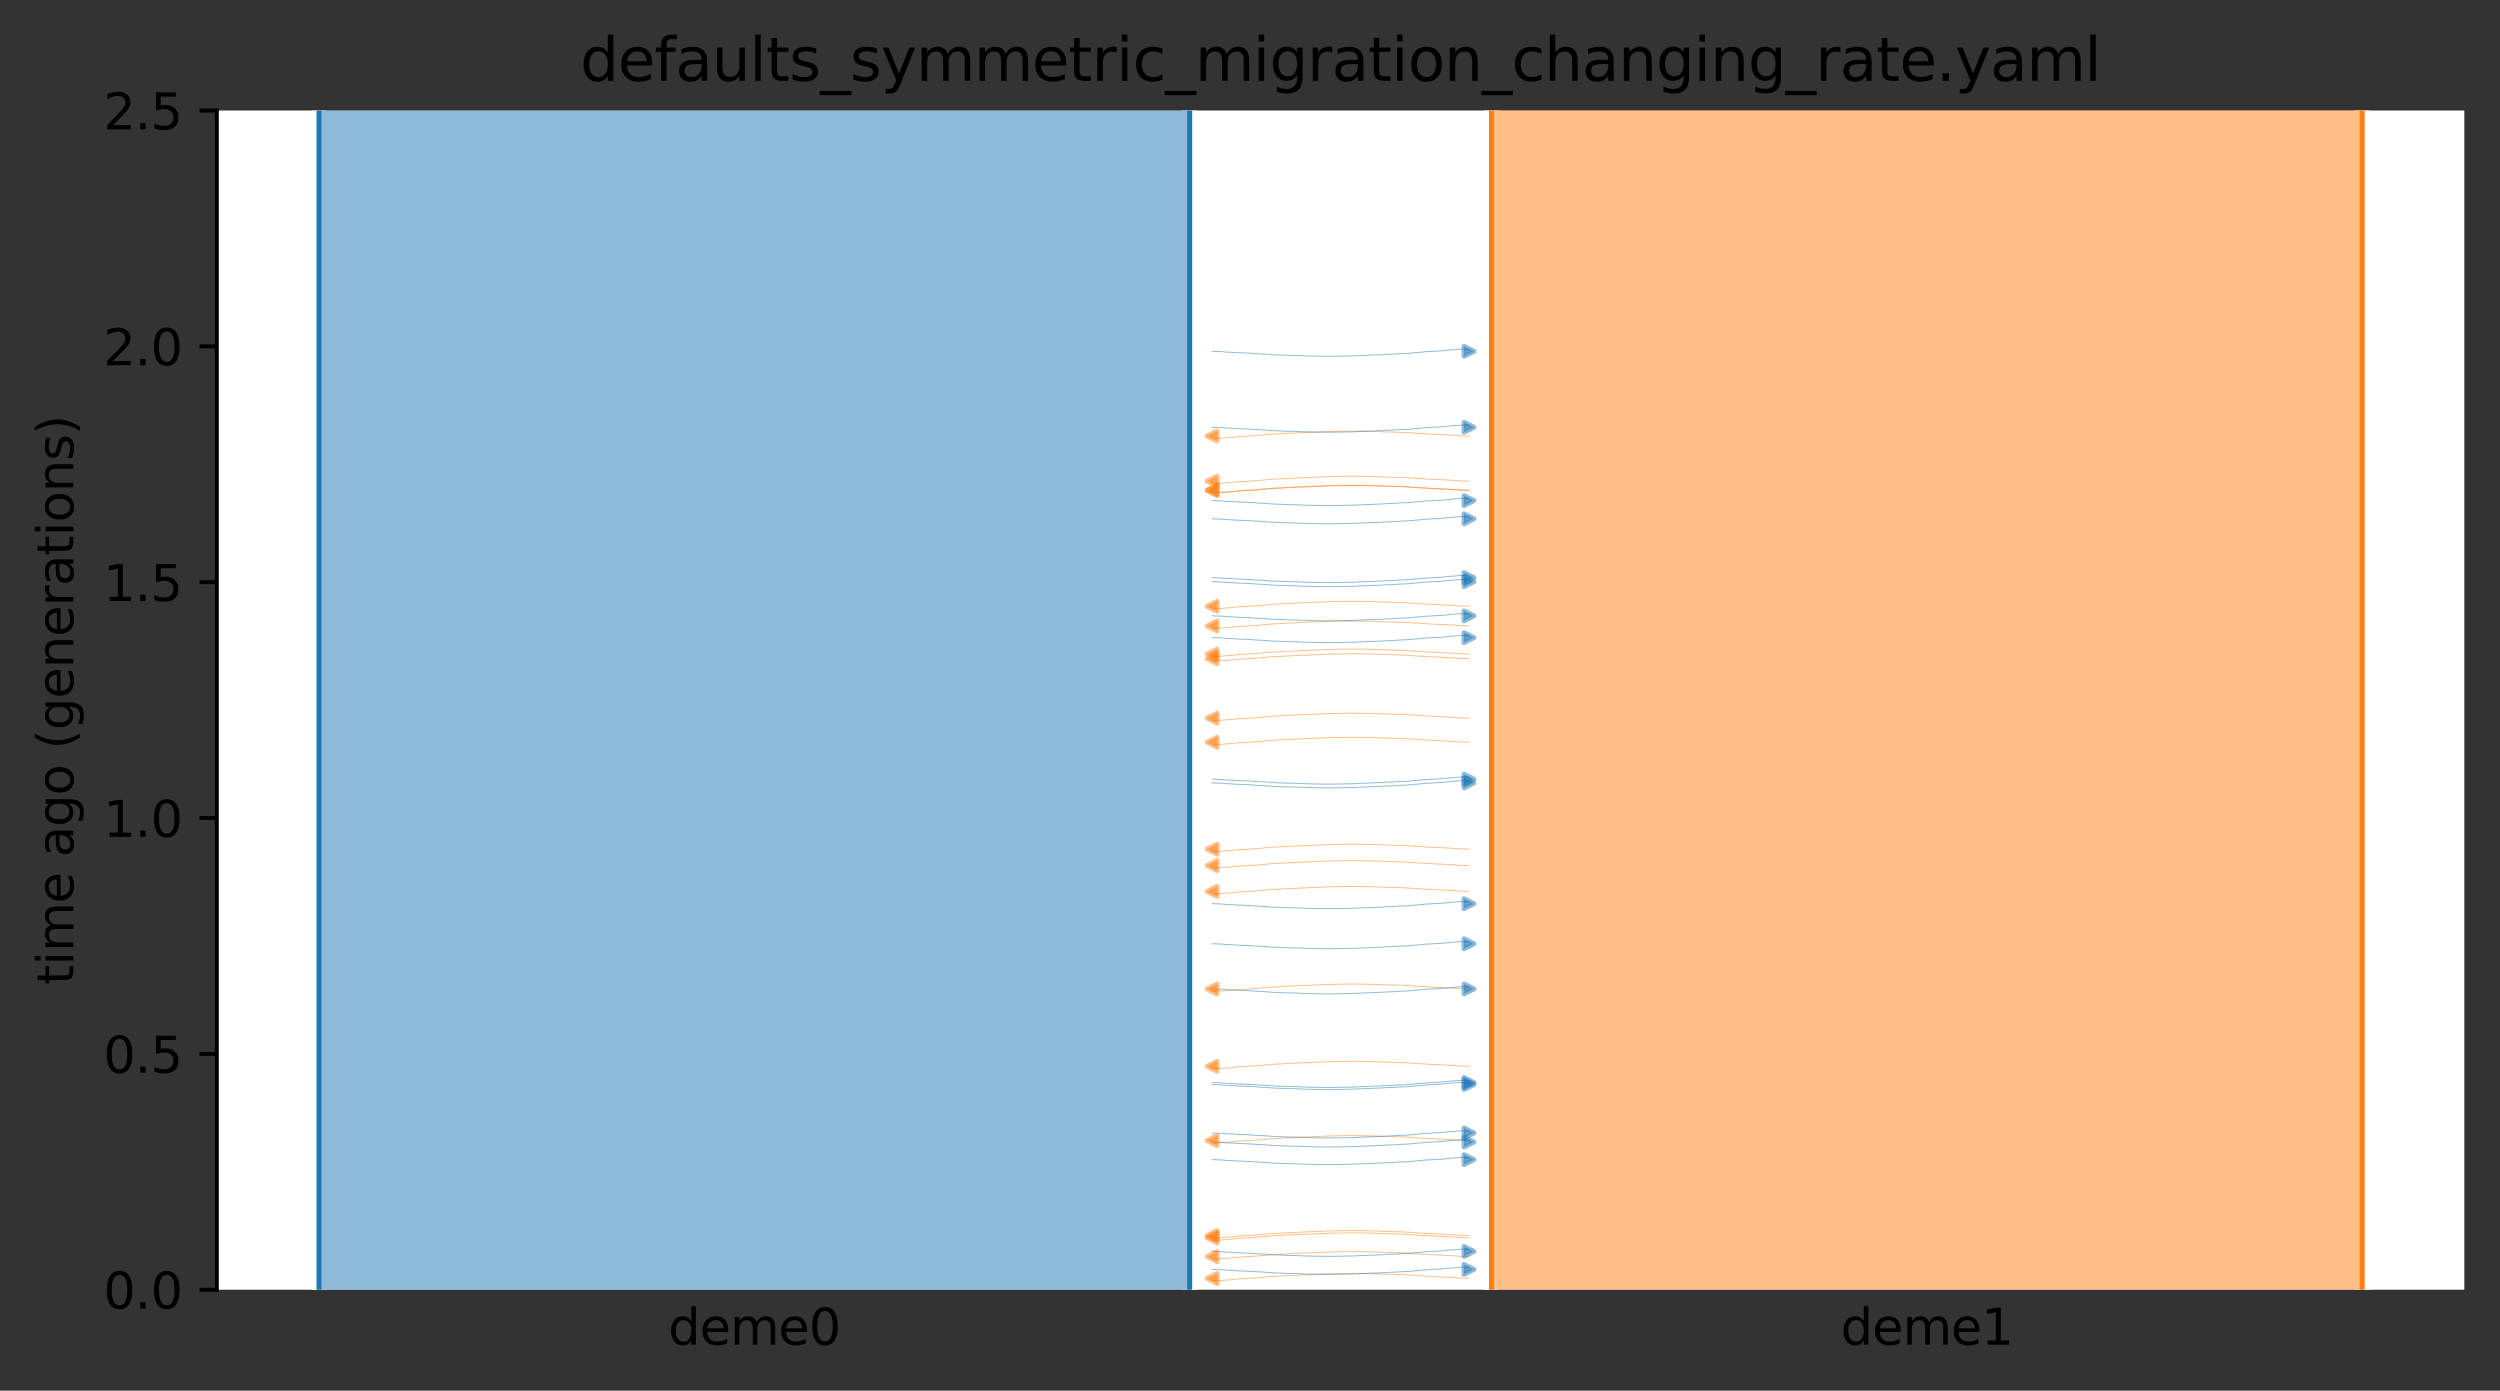<?xml version="1.0" encoding="utf-8" standalone="no"?>
<!DOCTYPE svg PUBLIC "-//W3C//DTD SVG 1.1//EN"
  "http://www.w3.org/Graphics/SVG/1.1/DTD/svg11.dtd">
<svg xmlns:xlink="http://www.w3.org/1999/xlink" width="504.8pt" height="280.8pt" viewBox="0 0 504.8 280.8" xmlns="http://www.w3.org/2000/svg" version="1.1">
 <rect x="0" y="0" width="504.8" height="280.8" fill="#333333" stroke="none"/>
 <defs>
  <style type="text/css">*{stroke-linejoin: round; stroke-linecap: butt}</style>
 </defs>
 <g id="figure_1">
  <g id="patch_1">
   <path d="M 0 280.8 
L 504.8 280.8 
L 504.8 0 
L 0 0 
L 0 280.8 
z
" style="fill: none"/>
  </g>
  <g id="axes_1">
   <g id="patch_2">
    <path d="M 43.781 260.422 
L 497.6 260.422 
L 497.6 22.318 
L 43.781 22.318 
z
" style="fill: #ffffff"/>
   </g>
   <path d="M 296.619 133.007 
L 295.619 132.976 
L 294.619 132.939 
L 293.619 132.841 
L 292.619 132.809 
L 291.619 132.735 
L 290.619 132.697 
L 289.619 132.661 
L 288.619 132.604 
L 287.619 132.533 
L 286.619 132.481 
L 285.619 132.422 
L 284.619 132.334 
L 283.619 132.288 
L 282.619 132.245 
L 281.619 132.215 
L 280.619 132.189 
L 279.619 132.168 
L 278.619 132.113 
L 277.619 132.085 
L 276.619 132.056 
L 275.619 132.03 
L 274.619 132.019 
L 273.619 132.009 
L 272.619 132.009 
L 271.619 132.019 
L 270.619 132.03 
L 269.619 132.061 
L 268.619 132.072 
L 267.619 132.103 
L 266.619 132.162 
L 265.619 132.2 
L 264.619 132.239 
L 263.619 132.281 
L 262.619 132.314 
L 261.619 132.381 
L 260.619 132.42 
L 259.619 132.463 
L 258.619 132.534 
L 257.619 132.57 
L 256.619 132.628 
L 255.619 132.739 
L 254.619 132.81 
L 253.619 132.923 
L 252.619 132.969 
L 251.619 133.03 
L 250.619 133.079 
L 249.619 133.159 
L 248.619 133.278 
L 247.619 133.348 
L 246.619 133.431 
L 244.762 133.464 
" clip-path="url(#p8ff5186f99)" style="fill: none; stroke: #ff7f0e; stroke-opacity: 0.5; stroke-width: 0.2; stroke-linecap: square"/>
   <path d="M 296.619 149.871 
L 295.619 149.839 
L 294.619 149.803 
L 293.619 149.705 
L 292.619 149.672 
L 291.619 149.599 
L 290.619 149.56 
L 289.619 149.525 
L 288.619 149.467 
L 287.619 149.397 
L 286.619 149.345 
L 285.619 149.286 
L 284.619 149.197 
L 283.619 149.151 
L 282.619 149.109 
L 281.619 149.078 
L 280.619 149.052 
L 279.619 149.031 
L 278.619 148.977 
L 277.619 148.949 
L 276.619 148.919 
L 275.619 148.894 
L 274.619 148.882 
L 273.619 148.872 
L 272.619 148.872 
L 271.619 148.882 
L 270.619 148.894 
L 269.619 148.925 
L 268.619 148.936 
L 267.619 148.966 
L 266.619 149.026 
L 265.619 149.063 
L 264.619 149.102 
L 263.619 149.144 
L 262.619 149.177 
L 261.619 149.245 
L 260.619 149.284 
L 259.619 149.326 
L 258.619 149.397 
L 257.619 149.433 
L 256.619 149.492 
L 255.619 149.603 
L 254.619 149.673 
L 253.619 149.786 
L 252.619 149.832 
L 251.619 149.893 
L 250.619 149.942 
L 249.619 150.023 
L 248.619 150.141 
L 247.619 150.211 
L 246.619 150.295 
L 244.762 150.328 
" clip-path="url(#p8ff5186f99)" style="fill: none; stroke: #ff7f0e; stroke-opacity: 0.5; stroke-width: 0.2; stroke-linecap: square"/>
   <path d="M 296.619 99.036 
L 295.619 99.005 
L 294.619 98.968 
L 293.619 98.87 
L 292.619 98.838 
L 291.619 98.764 
L 290.619 98.726 
L 289.619 98.69 
L 288.619 98.633 
L 287.619 98.562 
L 286.619 98.51 
L 285.619 98.451 
L 284.619 98.363 
L 283.619 98.317 
L 282.619 98.274 
L 281.619 98.244 
L 280.619 98.218 
L 279.619 98.197 
L 278.619 98.142 
L 277.619 98.114 
L 276.619 98.085 
L 275.619 98.059 
L 274.619 98.048 
L 273.619 98.038 
L 272.619 98.038 
L 271.619 98.048 
L 270.619 98.059 
L 269.619 98.09 
L 268.619 98.101 
L 267.619 98.132 
L 266.619 98.191 
L 265.619 98.229 
L 264.619 98.268 
L 263.619 98.31 
L 262.619 98.343 
L 261.619 98.41 
L 260.619 98.449 
L 259.619 98.492 
L 258.619 98.563 
L 257.619 98.599 
L 256.619 98.657 
L 255.619 98.768 
L 254.619 98.839 
L 253.619 98.952 
L 252.619 98.998 
L 251.619 99.059 
L 250.619 99.108 
L 249.619 99.188 
L 248.619 99.307 
L 247.619 99.377 
L 246.619 99.46 
L 244.762 99.493 
" clip-path="url(#p8ff5186f99)" style="fill: none; stroke: #ff7f0e; stroke-opacity: 0.5; stroke-width: 0.2; stroke-linecap: square"/>
   <path d="M 296.619 122.421 
L 295.619 122.39 
L 294.619 122.353 
L 293.619 122.255 
L 292.619 122.223 
L 291.619 122.149 
L 290.619 122.111 
L 289.619 122.075 
L 288.619 122.018 
L 287.619 121.947 
L 286.619 121.895 
L 285.619 121.836 
L 284.619 121.748 
L 283.619 121.702 
L 282.619 121.659 
L 281.619 121.629 
L 280.619 121.603 
L 279.619 121.582 
L 278.619 121.527 
L 277.619 121.499 
L 276.619 121.47 
L 275.619 121.444 
L 274.619 121.433 
L 273.619 121.423 
L 272.619 121.423 
L 271.619 121.433 
L 270.619 121.444 
L 269.619 121.475 
L 268.619 121.486 
L 267.619 121.517 
L 266.619 121.576 
L 265.619 121.614 
L 264.619 121.653 
L 263.619 121.695 
L 262.619 121.728 
L 261.619 121.795 
L 260.619 121.834 
L 259.619 121.877 
L 258.619 121.948 
L 257.619 121.984 
L 256.619 122.042 
L 255.619 122.153 
L 254.619 122.224 
L 253.619 122.337 
L 252.619 122.383 
L 251.619 122.444 
L 250.619 122.493 
L 249.619 122.573 
L 248.619 122.692 
L 247.619 122.762 
L 246.619 122.845 
L 244.762 122.878 
" clip-path="url(#p8ff5186f99)" style="fill: none; stroke: #ff7f0e; stroke-opacity: 0.5; stroke-width: 0.2; stroke-linecap: square"/>
   <path d="M 296.619 132.064 
L 295.619 132.033 
L 294.619 131.996 
L 293.619 131.898 
L 292.619 131.866 
L 291.619 131.792 
L 290.619 131.754 
L 289.619 131.718 
L 288.619 131.661 
L 287.619 131.59 
L 286.619 131.538 
L 285.619 131.479 
L 284.619 131.391 
L 283.619 131.345 
L 282.619 131.302 
L 281.619 131.272 
L 280.619 131.246 
L 279.619 131.225 
L 278.619 131.17 
L 277.619 131.142 
L 276.619 131.113 
L 275.619 131.087 
L 274.619 131.076 
L 273.619 131.066 
L 272.619 131.066 
L 271.619 131.076 
L 270.619 131.087 
L 269.619 131.118 
L 268.619 131.129 
L 267.619 131.16 
L 266.619 131.219 
L 265.619 131.257 
L 264.619 131.296 
L 263.619 131.338 
L 262.619 131.371 
L 261.619 131.438 
L 260.619 131.477 
L 259.619 131.52 
L 258.619 131.591 
L 257.619 131.627 
L 256.619 131.685 
L 255.619 131.796 
L 254.619 131.867 
L 253.619 131.98 
L 252.619 132.026 
L 251.619 132.087 
L 250.619 132.136 
L 249.619 132.216 
L 248.619 132.335 
L 247.619 132.405 
L 246.619 132.488 
L 244.762 132.521 
" clip-path="url(#p8ff5186f99)" style="fill: none; stroke: #ff7f0e; stroke-opacity: 0.5; stroke-width: 0.2; stroke-linecap: square"/>
   <path d="M 296.619 145.01 
L 295.619 144.979 
L 294.619 144.942 
L 293.619 144.844 
L 292.619 144.811 
L 291.619 144.738 
L 290.619 144.699 
L 289.619 144.664 
L 288.619 144.606 
L 287.619 144.536 
L 286.619 144.484 
L 285.619 144.425 
L 284.619 144.336 
L 283.619 144.29 
L 282.619 144.248 
L 281.619 144.217 
L 280.619 144.191 
L 279.619 144.17 
L 278.619 144.116 
L 277.619 144.088 
L 276.619 144.058 
L 275.619 144.033 
L 274.619 144.022 
L 273.619 144.011 
L 272.619 144.012 
L 271.619 144.021 
L 270.619 144.033 
L 269.619 144.064 
L 268.619 144.075 
L 267.619 144.105 
L 266.619 144.165 
L 265.619 144.202 
L 264.619 144.241 
L 263.619 144.284 
L 262.619 144.316 
L 261.619 144.384 
L 260.619 144.423 
L 259.619 144.466 
L 258.619 144.536 
L 257.619 144.573 
L 256.619 144.631 
L 255.619 144.742 
L 254.619 144.813 
L 253.619 144.926 
L 252.619 144.971 
L 251.619 145.033 
L 250.619 145.081 
L 249.619 145.162 
L 248.619 145.28 
L 247.619 145.351 
L 246.619 145.434 
L 244.762 145.467 
" clip-path="url(#p8ff5186f99)" style="fill: none; stroke: #ff7f0e; stroke-opacity: 0.5; stroke-width: 0.2; stroke-linecap: square"/>
   <path d="M 296.619 88.051 
L 295.619 88.02 
L 294.619 87.983 
L 293.619 87.885 
L 292.619 87.852 
L 291.619 87.779 
L 290.619 87.74 
L 289.619 87.705 
L 288.619 87.647 
L 287.619 87.577 
L 286.619 87.525 
L 285.619 87.466 
L 284.619 87.377 
L 283.619 87.331 
L 282.619 87.289 
L 281.619 87.258 
L 280.619 87.232 
L 279.619 87.211 
L 278.619 87.157 
L 277.619 87.129 
L 276.619 87.099 
L 275.619 87.074 
L 274.619 87.062 
L 273.619 87.052 
L 272.619 87.053 
L 271.619 87.062 
L 270.619 87.074 
L 269.619 87.105 
L 268.619 87.116 
L 267.619 87.146 
L 266.619 87.206 
L 265.619 87.243 
L 264.619 87.282 
L 263.619 87.325 
L 262.619 87.357 
L 261.619 87.425 
L 260.619 87.464 
L 259.619 87.506 
L 258.619 87.577 
L 257.619 87.613 
L 256.619 87.672 
L 255.619 87.783 
L 254.619 87.853 
L 253.619 87.966 
L 252.619 88.012 
L 251.619 88.073 
L 250.619 88.122 
L 249.619 88.203 
L 248.619 88.321 
L 247.619 88.392 
L 246.619 88.475 
L 244.762 88.508 
" clip-path="url(#p8ff5186f99)" style="fill: none; stroke: #ff7f0e; stroke-opacity: 0.5; stroke-width: 0.2; stroke-linecap: square"/>
   <path d="M 296.619 97.162 
L 295.619 97.13 
L 294.619 97.093 
L 293.619 96.996 
L 292.619 96.963 
L 291.619 96.889 
L 290.619 96.851 
L 289.619 96.815 
L 288.619 96.758 
L 287.619 96.687 
L 286.619 96.635 
L 285.619 96.576 
L 284.619 96.488 
L 283.619 96.442 
L 282.619 96.399 
L 281.619 96.369 
L 280.619 96.343 
L 279.619 96.322 
L 278.619 96.267 
L 277.619 96.239 
L 276.619 96.21 
L 275.619 96.184 
L 274.619 96.173 
L 273.619 96.163 
L 272.619 96.163 
L 271.619 96.173 
L 270.619 96.184 
L 269.619 96.215 
L 268.619 96.227 
L 267.619 96.257 
L 266.619 96.316 
L 265.619 96.354 
L 264.619 96.393 
L 263.619 96.435 
L 262.619 96.468 
L 261.619 96.535 
L 260.619 96.575 
L 259.619 96.617 
L 258.619 96.688 
L 257.619 96.724 
L 256.619 96.783 
L 255.619 96.894 
L 254.619 96.964 
L 253.619 97.077 
L 252.619 97.123 
L 251.619 97.184 
L 250.619 97.233 
L 249.619 97.313 
L 248.619 97.432 
L 247.619 97.502 
L 246.619 97.585 
L 244.762 97.619 
" clip-path="url(#p8ff5186f99)" style="fill: none; stroke: #ff7f0e; stroke-opacity: 0.5; stroke-width: 0.2; stroke-linecap: square"/>
   <path d="M 296.619 126.389 
L 295.619 126.358 
L 294.619 126.321 
L 293.619 126.223 
L 292.619 126.191 
L 291.619 126.117 
L 290.619 126.079 
L 289.619 126.043 
L 288.619 125.986 
L 287.619 125.915 
L 286.619 125.863 
L 285.619 125.804 
L 284.619 125.716 
L 283.619 125.67 
L 282.619 125.627 
L 281.619 125.597 
L 280.619 125.571 
L 279.619 125.55 
L 278.619 125.495 
L 277.619 125.467 
L 276.619 125.438 
L 275.619 125.412 
L 274.619 125.401 
L 273.619 125.391 
L 272.619 125.391 
L 271.619 125.401 
L 270.619 125.412 
L 269.619 125.443 
L 268.619 125.454 
L 267.619 125.485 
L 266.619 125.544 
L 265.619 125.582 
L 264.619 125.621 
L 263.619 125.663 
L 262.619 125.696 
L 261.619 125.763 
L 260.619 125.802 
L 259.619 125.845 
L 258.619 125.916 
L 257.619 125.952 
L 256.619 126.01 
L 255.619 126.121 
L 254.619 126.192 
L 253.619 126.305 
L 252.619 126.351 
L 251.619 126.412 
L 250.619 126.461 
L 249.619 126.541 
L 248.619 126.66 
L 247.619 126.73 
L 246.619 126.813 
L 244.762 126.846 
" clip-path="url(#p8ff5186f99)" style="fill: none; stroke: #ff7f0e; stroke-opacity: 0.5; stroke-width: 0.2; stroke-linecap: square"/>
   <path d="M 296.619 98.98 
L 295.619 98.949 
L 294.619 98.912 
L 293.619 98.814 
L 292.619 98.781 
L 291.619 98.708 
L 290.619 98.669 
L 289.619 98.634 
L 288.619 98.576 
L 287.619 98.506 
L 286.619 98.454 
L 285.619 98.395 
L 284.619 98.306 
L 283.619 98.26 
L 282.619 98.218 
L 281.619 98.187 
L 280.619 98.161 
L 279.619 98.14 
L 278.619 98.086 
L 277.619 98.058 
L 276.619 98.028 
L 275.619 98.003 
L 274.619 97.992 
L 273.619 97.981 
L 272.619 97.982 
L 271.619 97.991 
L 270.619 98.003 
L 269.619 98.034 
L 268.619 98.045 
L 267.619 98.075 
L 266.619 98.135 
L 265.619 98.172 
L 264.619 98.211 
L 263.619 98.254 
L 262.619 98.286 
L 261.619 98.354 
L 260.619 98.393 
L 259.619 98.436 
L 258.619 98.506 
L 257.619 98.543 
L 256.619 98.601 
L 255.619 98.712 
L 254.619 98.783 
L 253.619 98.896 
L 252.619 98.941 
L 251.619 99.003 
L 250.619 99.051 
L 249.619 99.132 
L 248.619 99.25 
L 247.619 99.321 
L 246.619 99.404 
L 244.762 99.437 
" clip-path="url(#p8ff5186f99)" style="fill: none; stroke: #ff7f0e; stroke-opacity: 0.5; stroke-width: 0.2; stroke-linecap: square"/>
   <path d="M 244.762 124.353 
L 245.762 124.385 
L 246.762 124.422 
L 247.762 124.519 
L 248.762 124.552 
L 249.762 124.625 
L 250.762 124.664 
L 251.762 124.699 
L 252.762 124.757 
L 253.762 124.827 
L 254.762 124.879 
L 255.762 124.939 
L 256.762 125.027 
L 257.762 125.073 
L 258.762 125.115 
L 259.762 125.146 
L 260.762 125.172 
L 261.762 125.193 
L 262.762 125.247 
L 263.762 125.275 
L 264.762 125.305 
L 265.762 125.33 
L 266.762 125.342 
L 267.762 125.352 
L 268.762 125.352 
L 269.762 125.342 
L 270.762 125.33 
L 271.762 125.299 
L 272.762 125.288 
L 273.762 125.258 
L 274.762 125.198 
L 275.762 125.161 
L 276.762 125.122 
L 277.762 125.08 
L 278.762 125.047 
L 279.762 124.979 
L 280.762 124.94 
L 281.762 124.898 
L 282.762 124.827 
L 283.762 124.791 
L 284.762 124.732 
L 285.762 124.621 
L 286.762 124.551 
L 287.762 124.438 
L 288.762 124.392 
L 289.762 124.331 
L 290.762 124.282 
L 291.762 124.201 
L 292.762 124.083 
L 293.762 124.013 
L 294.762 123.929 
L 296.619 123.896 
" clip-path="url(#p8ff5186f99)" style="fill: none; stroke: #1f77b4; stroke-opacity: 0.5; stroke-width: 0.2; stroke-linecap: square"/>
   <path d="M 244.762 104.76 
L 245.762 104.791 
L 246.762 104.828 
L 247.762 104.926 
L 248.762 104.958 
L 249.762 105.032 
L 250.762 105.071 
L 251.762 105.106 
L 252.762 105.164 
L 253.762 105.234 
L 254.762 105.286 
L 255.762 105.345 
L 256.762 105.433 
L 257.762 105.48 
L 258.762 105.522 
L 259.762 105.553 
L 260.762 105.579 
L 261.762 105.6 
L 262.762 105.654 
L 263.762 105.682 
L 264.762 105.712 
L 265.762 105.737 
L 266.762 105.748 
L 267.762 105.758 
L 268.762 105.758 
L 269.762 105.749 
L 270.762 105.737 
L 271.762 105.706 
L 272.762 105.695 
L 273.762 105.665 
L 274.762 105.605 
L 275.762 105.568 
L 276.762 105.529 
L 277.762 105.486 
L 278.762 105.453 
L 279.762 105.386 
L 280.762 105.347 
L 281.762 105.304 
L 282.762 105.234 
L 283.762 105.197 
L 284.762 105.139 
L 285.762 105.028 
L 286.762 104.957 
L 287.762 104.844 
L 288.762 104.799 
L 289.762 104.737 
L 290.762 104.689 
L 291.762 104.608 
L 292.762 104.489 
L 293.762 104.419 
L 294.762 104.336 
L 296.619 104.303 
" clip-path="url(#p8ff5186f99)" style="fill: none; stroke: #1f77b4; stroke-opacity: 0.5; stroke-width: 0.2; stroke-linecap: square"/>
   <path d="M 244.762 101.081 
L 245.762 101.112 
L 246.762 101.149 
L 247.762 101.247 
L 248.762 101.279 
L 249.762 101.353 
L 250.762 101.392 
L 251.762 101.427 
L 252.762 101.485 
L 253.762 101.555 
L 254.762 101.607 
L 255.762 101.666 
L 256.762 101.754 
L 257.762 101.801 
L 258.762 101.843 
L 259.762 101.873 
L 260.762 101.899 
L 261.762 101.921 
L 262.762 101.975 
L 263.762 102.003 
L 264.762 102.033 
L 265.762 102.058 
L 266.762 102.069 
L 267.762 102.079 
L 268.762 102.079 
L 269.762 102.07 
L 270.762 102.058 
L 271.762 102.027 
L 272.762 102.016 
L 273.762 101.986 
L 274.762 101.926 
L 275.762 101.889 
L 276.762 101.85 
L 277.762 101.807 
L 278.762 101.774 
L 279.762 101.707 
L 280.762 101.668 
L 281.762 101.625 
L 282.762 101.555 
L 283.762 101.518 
L 284.762 101.46 
L 285.762 101.349 
L 286.762 101.278 
L 287.762 101.165 
L 288.762 101.119 
L 289.762 101.058 
L 290.762 101.01 
L 291.762 100.929 
L 292.762 100.81 
L 293.762 100.74 
L 294.762 100.657 
L 296.619 100.624 
" clip-path="url(#p8ff5186f99)" style="fill: none; stroke: #1f77b4; stroke-opacity: 0.5; stroke-width: 0.2; stroke-linecap: square"/>
   <path d="M 244.762 158.088 
L 245.762 158.119 
L 246.762 158.156 
L 247.762 158.254 
L 248.762 158.287 
L 249.762 158.36 
L 250.762 158.399 
L 251.762 158.434 
L 252.762 158.492 
L 253.762 158.562 
L 254.762 158.614 
L 255.762 158.673 
L 256.762 158.762 
L 257.762 158.808 
L 258.762 158.85 
L 259.762 158.881 
L 260.762 158.907 
L 261.762 158.928 
L 262.762 158.982 
L 263.762 159.01 
L 264.762 159.04 
L 265.762 159.065 
L 266.762 159.076 
L 267.762 159.087 
L 268.762 159.086 
L 269.762 159.077 
L 270.762 159.065 
L 271.762 159.034 
L 272.762 159.023 
L 273.762 158.993 
L 274.762 158.933 
L 275.762 158.896 
L 276.762 158.857 
L 277.762 158.814 
L 278.762 158.782 
L 279.762 158.714 
L 280.762 158.675 
L 281.762 158.632 
L 282.762 158.562 
L 283.762 158.525 
L 284.762 158.467 
L 285.762 158.356 
L 286.762 158.285 
L 287.762 158.172 
L 288.762 158.127 
L 289.762 158.065 
L 290.762 158.017 
L 291.762 157.936 
L 292.762 157.818 
L 293.762 157.747 
L 294.762 157.664 
L 296.619 157.631 
" clip-path="url(#p8ff5186f99)" style="fill: none; stroke: #1f77b4; stroke-opacity: 0.5; stroke-width: 0.2; stroke-linecap: square"/>
   <path d="M 244.762 116.639 
L 245.762 116.67 
L 246.762 116.707 
L 247.762 116.805 
L 248.762 116.838 
L 249.762 116.911 
L 250.762 116.95 
L 251.762 116.985 
L 252.762 117.043 
L 253.762 117.113 
L 254.762 117.165 
L 255.762 117.224 
L 256.762 117.313 
L 257.762 117.359 
L 258.762 117.401 
L 259.762 117.432 
L 260.762 117.458 
L 261.762 117.479 
L 262.762 117.533 
L 263.762 117.561 
L 264.762 117.591 
L 265.762 117.616 
L 266.762 117.628 
L 267.762 117.638 
L 268.762 117.637 
L 269.762 117.628 
L 270.762 117.616 
L 271.762 117.585 
L 272.762 117.574 
L 273.762 117.544 
L 274.762 117.484 
L 275.762 117.447 
L 276.762 117.408 
L 277.762 117.365 
L 278.762 117.333 
L 279.762 117.265 
L 280.762 117.226 
L 281.762 117.183 
L 282.762 117.113 
L 283.762 117.077 
L 284.762 117.018 
L 285.762 116.907 
L 286.762 116.836 
L 287.762 116.724 
L 288.762 116.678 
L 289.762 116.616 
L 290.762 116.568 
L 291.762 116.487 
L 292.762 116.369 
L 293.762 116.298 
L 294.762 116.215 
L 296.619 116.182 
" clip-path="url(#p8ff5186f99)" style="fill: none; stroke: #1f77b4; stroke-opacity: 0.5; stroke-width: 0.2; stroke-linecap: square"/>
   <path d="M 244.762 70.94 
L 245.762 70.971 
L 246.762 71.008 
L 247.762 71.106 
L 248.762 71.138 
L 249.762 71.212 
L 250.762 71.25 
L 251.762 71.286 
L 252.762 71.343 
L 253.762 71.414 
L 254.762 71.466 
L 255.762 71.525 
L 256.762 71.613 
L 257.762 71.659 
L 258.762 71.702 
L 259.762 71.732 
L 260.762 71.758 
L 261.762 71.779 
L 262.762 71.834 
L 263.762 71.862 
L 264.762 71.891 
L 265.762 71.917 
L 266.762 71.928 
L 267.762 71.938 
L 268.762 71.938 
L 269.762 71.928 
L 270.762 71.917 
L 271.762 71.886 
L 272.762 71.875 
L 273.762 71.844 
L 274.762 71.785 
L 275.762 71.748 
L 276.762 71.708 
L 277.762 71.666 
L 278.762 71.633 
L 279.762 71.566 
L 280.762 71.527 
L 281.762 71.484 
L 282.762 71.413 
L 283.762 71.377 
L 284.762 71.319 
L 285.762 71.208 
L 286.762 71.137 
L 287.762 71.024 
L 288.762 70.978 
L 289.762 70.917 
L 290.762 70.868 
L 291.762 70.788 
L 292.762 70.669 
L 293.762 70.599 
L 294.762 70.516 
L 296.619 70.483 
" clip-path="url(#p8ff5186f99)" style="fill: none; stroke: #1f77b4; stroke-opacity: 0.5; stroke-width: 0.2; stroke-linecap: square"/>
   <path d="M 244.762 128.756 
L 245.762 128.787 
L 246.762 128.824 
L 247.762 128.922 
L 248.762 128.954 
L 249.762 129.028 
L 250.762 129.066 
L 251.762 129.102 
L 252.762 129.159 
L 253.762 129.23 
L 254.762 129.282 
L 255.762 129.341 
L 256.762 129.429 
L 257.762 129.475 
L 258.762 129.518 
L 259.762 129.548 
L 260.762 129.574 
L 261.762 129.595 
L 262.762 129.65 
L 263.762 129.678 
L 264.762 129.707 
L 265.762 129.733 
L 266.762 129.744 
L 267.762 129.754 
L 268.762 129.754 
L 269.762 129.744 
L 270.762 129.733 
L 271.762 129.702 
L 272.762 129.691 
L 273.762 129.66 
L 274.762 129.601 
L 275.762 129.564 
L 276.762 129.524 
L 277.762 129.482 
L 278.762 129.449 
L 279.762 129.382 
L 280.762 129.343 
L 281.762 129.3 
L 282.762 129.229 
L 283.762 129.193 
L 284.762 129.135 
L 285.762 129.024 
L 286.762 128.953 
L 287.762 128.84 
L 288.762 128.794 
L 289.762 128.733 
L 290.762 128.685 
L 291.762 128.604 
L 292.762 128.485 
L 293.762 128.415 
L 294.762 128.332 
L 296.619 128.299 
" clip-path="url(#p8ff5186f99)" style="fill: none; stroke: #1f77b4; stroke-opacity: 0.5; stroke-width: 0.2; stroke-linecap: square"/>
   <path d="M 244.762 86.274 
L 245.762 86.305 
L 246.762 86.342 
L 247.762 86.44 
L 248.762 86.472 
L 249.762 86.546 
L 250.762 86.585 
L 251.762 86.62 
L 252.762 86.678 
L 253.762 86.748 
L 254.762 86.8 
L 255.762 86.859 
L 256.762 86.947 
L 257.762 86.994 
L 258.762 87.036 
L 259.762 87.066 
L 260.762 87.092 
L 261.762 87.114 
L 262.762 87.168 
L 263.762 87.196 
L 264.762 87.226 
L 265.762 87.251 
L 266.762 87.262 
L 267.762 87.272 
L 268.762 87.272 
L 269.762 87.263 
L 270.762 87.251 
L 271.762 87.22 
L 272.762 87.209 
L 273.762 87.179 
L 274.762 87.119 
L 275.762 87.082 
L 276.762 87.043 
L 277.762 87 
L 278.762 86.967 
L 279.762 86.9 
L 280.762 86.861 
L 281.762 86.818 
L 282.762 86.748 
L 283.762 86.711 
L 284.762 86.653 
L 285.762 86.542 
L 286.762 86.471 
L 287.762 86.358 
L 288.762 86.312 
L 289.762 86.251 
L 290.762 86.203 
L 291.762 86.122 
L 292.762 86.003 
L 293.762 85.933 
L 294.762 85.85 
L 296.619 85.817 
" clip-path="url(#p8ff5186f99)" style="fill: none; stroke: #1f77b4; stroke-opacity: 0.5; stroke-width: 0.2; stroke-linecap: square"/>
   <path d="M 244.762 117.458 
L 245.762 117.489 
L 246.762 117.526 
L 247.762 117.624 
L 248.762 117.656 
L 249.762 117.73 
L 250.762 117.769 
L 251.762 117.804 
L 252.762 117.862 
L 253.762 117.932 
L 254.762 117.984 
L 255.762 118.043 
L 256.762 118.131 
L 257.762 118.178 
L 258.762 118.22 
L 259.762 118.25 
L 260.762 118.276 
L 261.762 118.298 
L 262.762 118.352 
L 263.762 118.38 
L 264.762 118.41 
L 265.762 118.435 
L 266.762 118.446 
L 267.762 118.456 
L 268.762 118.456 
L 269.762 118.447 
L 270.762 118.435 
L 271.762 118.404 
L 272.762 118.393 
L 273.762 118.363 
L 274.762 118.303 
L 275.762 118.266 
L 276.762 118.227 
L 277.762 118.184 
L 278.762 118.151 
L 279.762 118.084 
L 280.762 118.045 
L 281.762 118.002 
L 282.762 117.932 
L 283.762 117.895 
L 284.762 117.837 
L 285.762 117.726 
L 286.762 117.655 
L 287.762 117.542 
L 288.762 117.496 
L 289.762 117.435 
L 290.762 117.387 
L 291.762 117.306 
L 292.762 117.187 
L 293.762 117.117 
L 294.762 117.034 
L 296.619 117.001 
" clip-path="url(#p8ff5186f99)" style="fill: none; stroke: #1f77b4; stroke-opacity: 0.5; stroke-width: 0.2; stroke-linecap: square"/>
   <path d="M 244.762 157.326 
L 245.762 157.357 
L 246.762 157.394 
L 247.762 157.492 
L 248.762 157.524 
L 249.762 157.598 
L 250.762 157.636 
L 251.762 157.672 
L 252.762 157.73 
L 253.762 157.8 
L 254.762 157.852 
L 255.762 157.911 
L 256.762 157.999 
L 257.762 158.045 
L 258.762 158.088 
L 259.762 158.118 
L 260.762 158.144 
L 261.762 158.166 
L 262.762 158.22 
L 263.762 158.248 
L 264.762 158.278 
L 265.762 158.303 
L 266.762 158.314 
L 267.762 158.324 
L 268.762 158.324 
L 269.762 158.315 
L 270.762 158.303 
L 271.762 158.272 
L 272.762 158.261 
L 273.762 158.231 
L 274.762 158.171 
L 275.762 158.134 
L 276.762 158.095 
L 277.762 158.052 
L 278.762 158.019 
L 279.762 157.952 
L 280.762 157.913 
L 281.762 157.87 
L 282.762 157.8 
L 283.762 157.763 
L 284.762 157.705 
L 285.762 157.594 
L 286.762 157.523 
L 287.762 157.41 
L 288.762 157.364 
L 289.762 157.303 
L 290.762 157.255 
L 291.762 157.174 
L 292.762 157.055 
L 293.762 156.985 
L 294.762 156.902 
L 296.619 156.869 
" clip-path="url(#p8ff5186f99)" style="fill: none; stroke: #1f77b4; stroke-opacity: 0.5; stroke-width: 0.2; stroke-linecap: square"/>
   <path d="M 296.619 253.731 
L 295.619 253.699 
L 294.619 253.663 
L 293.619 253.565 
L 292.619 253.532 
L 291.619 253.459 
L 290.619 253.42 
L 289.619 253.385 
L 288.619 253.327 
L 287.619 253.257 
L 286.619 253.205 
L 285.619 253.146 
L 284.619 253.057 
L 283.619 253.011 
L 282.619 252.969 
L 281.619 252.938 
L 280.619 252.912 
L 279.619 252.891 
L 278.619 252.837 
L 277.619 252.809 
L 276.619 252.779 
L 275.619 252.754 
L 274.619 252.742 
L 273.619 252.732 
L 272.619 252.733 
L 271.619 252.742 
L 270.619 252.754 
L 269.619 252.785 
L 268.619 252.796 
L 267.619 252.826 
L 266.619 252.886 
L 265.619 252.923 
L 264.619 252.962 
L 263.619 253.004 
L 262.619 253.037 
L 261.619 253.105 
L 260.619 253.144 
L 259.619 253.186 
L 258.619 253.257 
L 257.619 253.293 
L 256.619 253.352 
L 255.619 253.463 
L 254.619 253.533 
L 253.619 253.646 
L 252.619 253.692 
L 251.619 253.753 
L 250.619 253.802 
L 249.619 253.883 
L 248.619 254.001 
L 247.619 254.072 
L 246.619 254.155 
L 244.762 254.188 
" clip-path="url(#p8ff5186f99)" style="fill: none; stroke: #ff7f0e; stroke-opacity: 0.5; stroke-width: 0.2; stroke-linecap: square"/>
   <path d="M 296.619 230.305 
L 295.619 230.274 
L 294.619 230.237 
L 293.619 230.139 
L 292.619 230.107 
L 291.619 230.033 
L 290.619 229.994 
L 289.619 229.959 
L 288.619 229.901 
L 287.619 229.831 
L 286.619 229.779 
L 285.619 229.72 
L 284.619 229.632 
L 283.619 229.586 
L 282.619 229.543 
L 281.619 229.513 
L 280.619 229.487 
L 279.619 229.465 
L 278.619 229.411 
L 277.619 229.383 
L 276.619 229.353 
L 275.619 229.328 
L 274.619 229.317 
L 273.619 229.307 
L 272.619 229.307 
L 271.619 229.316 
L 270.619 229.328 
L 269.619 229.359 
L 268.619 229.37 
L 267.619 229.4 
L 266.619 229.46 
L 265.619 229.497 
L 264.619 229.536 
L 263.619 229.579 
L 262.619 229.612 
L 261.619 229.679 
L 260.619 229.718 
L 259.619 229.761 
L 258.619 229.831 
L 257.619 229.868 
L 256.619 229.926 
L 255.619 230.037 
L 254.619 230.108 
L 253.619 230.221 
L 252.619 230.267 
L 251.619 230.328 
L 250.619 230.376 
L 249.619 230.457 
L 248.619 230.576 
L 247.619 230.646 
L 246.619 230.729 
L 244.762 230.762 
" clip-path="url(#p8ff5186f99)" style="fill: none; stroke: #ff7f0e; stroke-opacity: 0.5; stroke-width: 0.2; stroke-linecap: square"/>
   <path d="M 296.619 199.697 
L 295.619 199.666 
L 294.619 199.629 
L 293.619 199.531 
L 292.619 199.499 
L 291.619 199.425 
L 290.619 199.387 
L 289.619 199.351 
L 288.619 199.293 
L 287.619 199.223 
L 286.619 199.171 
L 285.619 199.112 
L 284.619 199.024 
L 283.619 198.978 
L 282.619 198.935 
L 281.619 198.905 
L 280.619 198.879 
L 279.619 198.857 
L 278.619 198.803 
L 277.619 198.775 
L 276.619 198.745 
L 275.619 198.72 
L 274.619 198.709 
L 273.619 198.699 
L 272.619 198.699 
L 271.619 198.708 
L 270.619 198.72 
L 269.619 198.751 
L 268.619 198.762 
L 267.619 198.792 
L 266.619 198.852 
L 265.619 198.889 
L 264.619 198.928 
L 263.619 198.971 
L 262.619 199.004 
L 261.619 199.071 
L 260.619 199.11 
L 259.619 199.153 
L 258.619 199.223 
L 257.619 199.26 
L 256.619 199.318 
L 255.619 199.429 
L 254.619 199.5 
L 253.619 199.613 
L 252.619 199.659 
L 251.619 199.72 
L 250.619 199.768 
L 249.619 199.849 
L 248.619 199.968 
L 247.619 200.038 
L 246.619 200.121 
L 244.762 200.154 
" clip-path="url(#p8ff5186f99)" style="fill: none; stroke: #ff7f0e; stroke-opacity: 0.5; stroke-width: 0.2; stroke-linecap: square"/>
   <path d="M 296.619 249.483 
L 295.619 249.451 
L 294.619 249.414 
L 293.619 249.317 
L 292.619 249.284 
L 291.619 249.21 
L 290.619 249.172 
L 289.619 249.136 
L 288.619 249.079 
L 287.619 249.008 
L 286.619 248.956 
L 285.619 248.897 
L 284.619 248.809 
L 283.619 248.763 
L 282.619 248.72 
L 281.619 248.69 
L 280.619 248.664 
L 279.619 248.643 
L 278.619 248.588 
L 277.619 248.56 
L 276.619 248.531 
L 275.619 248.505 
L 274.619 248.494 
L 273.619 248.484 
L 272.619 248.484 
L 271.619 248.494 
L 270.619 248.505 
L 269.619 248.536 
L 268.619 248.548 
L 267.619 248.578 
L 266.619 248.637 
L 265.619 248.675 
L 264.619 248.714 
L 263.619 248.756 
L 262.619 248.789 
L 261.619 248.856 
L 260.619 248.896 
L 259.619 248.938 
L 258.619 249.009 
L 257.619 249.045 
L 256.619 249.104 
L 255.619 249.215 
L 254.619 249.285 
L 253.619 249.398 
L 252.619 249.444 
L 251.619 249.505 
L 250.619 249.554 
L 249.619 249.634 
L 248.619 249.753 
L 247.619 249.823 
L 246.619 249.906 
L 244.762 249.94 
" clip-path="url(#p8ff5186f99)" style="fill: none; stroke: #ff7f0e; stroke-opacity: 0.5; stroke-width: 0.2; stroke-linecap: square"/>
   <path d="M 296.619 249.941 
L 295.619 249.909 
L 294.619 249.872 
L 293.619 249.775 
L 292.619 249.742 
L 291.619 249.668 
L 290.619 249.63 
L 289.619 249.594 
L 288.619 249.537 
L 287.619 249.466 
L 286.619 249.414 
L 285.619 249.355 
L 284.619 249.267 
L 283.619 249.221 
L 282.619 249.179 
L 281.619 249.148 
L 280.619 249.122 
L 279.619 249.101 
L 278.619 249.046 
L 277.619 249.019 
L 276.619 248.989 
L 275.619 248.963 
L 274.619 248.952 
L 273.619 248.942 
L 272.619 248.942 
L 271.619 248.952 
L 270.619 248.963 
L 269.619 248.995 
L 268.619 249.006 
L 267.619 249.036 
L 266.619 249.096 
L 265.619 249.133 
L 264.619 249.172 
L 263.619 249.214 
L 262.619 249.247 
L 261.619 249.314 
L 260.619 249.354 
L 259.619 249.396 
L 258.619 249.467 
L 257.619 249.503 
L 256.619 249.562 
L 255.619 249.673 
L 254.619 249.743 
L 253.619 249.856 
L 252.619 249.902 
L 251.619 249.963 
L 250.619 250.012 
L 249.619 250.093 
L 248.619 250.211 
L 247.619 250.281 
L 246.619 250.365 
L 244.762 250.398 
" clip-path="url(#p8ff5186f99)" style="fill: none; stroke: #ff7f0e; stroke-opacity: 0.5; stroke-width: 0.2; stroke-linecap: square"/>
   <path d="M 296.619 215.302 
L 295.619 215.271 
L 294.619 215.234 
L 293.619 215.136 
L 292.619 215.104 
L 291.619 215.03 
L 290.619 214.991 
L 289.619 214.956 
L 288.619 214.898 
L 287.619 214.828 
L 286.619 214.776 
L 285.619 214.717 
L 284.619 214.629 
L 283.619 214.582 
L 282.619 214.54 
L 281.619 214.51 
L 280.619 214.483 
L 279.619 214.462 
L 278.619 214.408 
L 277.619 214.38 
L 276.619 214.35 
L 275.619 214.325 
L 274.619 214.314 
L 273.619 214.304 
L 272.619 214.304 
L 271.619 214.313 
L 270.619 214.325 
L 269.619 214.356 
L 268.619 214.367 
L 267.619 214.397 
L 266.619 214.457 
L 265.619 214.494 
L 264.619 214.533 
L 263.619 214.576 
L 262.619 214.609 
L 261.619 214.676 
L 260.619 214.715 
L 259.619 214.758 
L 258.619 214.828 
L 257.619 214.865 
L 256.619 214.923 
L 255.619 215.034 
L 254.619 215.105 
L 253.619 215.218 
L 252.619 215.263 
L 251.619 215.325 
L 250.619 215.373 
L 249.619 215.454 
L 248.619 215.573 
L 247.619 215.643 
L 246.619 215.726 
L 244.762 215.759 
" clip-path="url(#p8ff5186f99)" style="fill: none; stroke: #ff7f0e; stroke-opacity: 0.5; stroke-width: 0.2; stroke-linecap: square"/>
   <path d="M 296.619 171.466 
L 295.619 171.434 
L 294.619 171.397 
L 293.619 171.299 
L 292.619 171.267 
L 291.619 171.193 
L 290.619 171.155 
L 289.619 171.119 
L 288.619 171.062 
L 287.619 170.991 
L 286.619 170.939 
L 285.619 170.88 
L 284.619 170.792 
L 283.619 170.746 
L 282.619 170.703 
L 281.619 170.673 
L 280.619 170.647 
L 279.619 170.626 
L 278.619 170.571 
L 277.619 170.543 
L 276.619 170.514 
L 275.619 170.488 
L 274.619 170.477 
L 273.619 170.467 
L 272.619 170.467 
L 271.619 170.477 
L 270.619 170.488 
L 269.619 170.519 
L 268.619 170.531 
L 267.619 170.561 
L 266.619 170.62 
L 265.619 170.658 
L 264.619 170.697 
L 263.619 170.739 
L 262.619 170.772 
L 261.619 170.839 
L 260.619 170.878 
L 259.619 170.921 
L 258.619 170.992 
L 257.619 171.028 
L 256.619 171.087 
L 255.619 171.197 
L 254.619 171.268 
L 253.619 171.381 
L 252.619 171.427 
L 251.619 171.488 
L 250.619 171.537 
L 249.619 171.617 
L 248.619 171.736 
L 247.619 171.806 
L 246.619 171.889 
L 244.762 171.923 
" clip-path="url(#p8ff5186f99)" style="fill: none; stroke: #ff7f0e; stroke-opacity: 0.5; stroke-width: 0.2; stroke-linecap: square"/>
   <path d="M 296.619 258.132 
L 295.619 258.101 
L 294.619 258.064 
L 293.619 257.966 
L 292.619 257.933 
L 291.619 257.86 
L 290.619 257.821 
L 289.619 257.786 
L 288.619 257.728 
L 287.619 257.658 
L 286.619 257.606 
L 285.619 257.547 
L 284.619 257.458 
L 283.619 257.412 
L 282.619 257.37 
L 281.619 257.339 
L 280.619 257.313 
L 279.619 257.292 
L 278.619 257.238 
L 277.619 257.21 
L 276.619 257.18 
L 275.619 257.155 
L 274.619 257.144 
L 273.619 257.133 
L 272.619 257.134 
L 271.619 257.143 
L 270.619 257.155 
L 269.619 257.186 
L 268.619 257.197 
L 267.619 257.227 
L 266.619 257.287 
L 265.619 257.324 
L 264.619 257.363 
L 263.619 257.406 
L 262.619 257.438 
L 261.619 257.506 
L 260.619 257.545 
L 259.619 257.588 
L 258.619 257.658 
L 257.619 257.695 
L 256.619 257.753 
L 255.619 257.864 
L 254.619 257.935 
L 253.619 258.048 
L 252.619 258.093 
L 251.619 258.155 
L 250.619 258.203 
L 249.619 258.284 
L 248.619 258.402 
L 247.619 258.473 
L 246.619 258.556 
L 244.762 258.589 
" clip-path="url(#p8ff5186f99)" style="fill: none; stroke: #ff7f0e; stroke-opacity: 0.5; stroke-width: 0.2; stroke-linecap: square"/>
   <path d="M 296.619 174.778 
L 295.619 174.746 
L 294.619 174.709 
L 293.619 174.612 
L 292.619 174.579 
L 291.619 174.506 
L 290.619 174.467 
L 289.619 174.432 
L 288.619 174.374 
L 287.619 174.304 
L 286.619 174.252 
L 285.619 174.192 
L 284.619 174.104 
L 283.619 174.058 
L 282.619 174.016 
L 281.619 173.985 
L 280.619 173.959 
L 279.619 173.938 
L 278.619 173.884 
L 277.619 173.856 
L 276.619 173.826 
L 275.619 173.8 
L 274.619 173.789 
L 273.619 173.779 
L 272.619 173.779 
L 271.619 173.789 
L 270.619 173.801 
L 269.619 173.832 
L 268.619 173.843 
L 267.619 173.873 
L 266.619 173.933 
L 265.619 173.97 
L 264.619 174.009 
L 263.619 174.051 
L 262.619 174.084 
L 261.619 174.152 
L 260.619 174.191 
L 259.619 174.233 
L 258.619 174.304 
L 257.619 174.34 
L 256.619 174.399 
L 255.619 174.51 
L 254.619 174.58 
L 253.619 174.693 
L 252.619 174.739 
L 251.619 174.8 
L 250.619 174.849 
L 249.619 174.93 
L 248.619 175.048 
L 247.619 175.118 
L 246.619 175.202 
L 244.762 175.235 
" clip-path="url(#p8ff5186f99)" style="fill: none; stroke: #ff7f0e; stroke-opacity: 0.5; stroke-width: 0.2; stroke-linecap: square"/>
   <path d="M 296.619 179.999 
L 295.619 179.968 
L 294.619 179.931 
L 293.619 179.833 
L 292.619 179.801 
L 291.619 179.727 
L 290.619 179.689 
L 289.619 179.653 
L 288.619 179.596 
L 287.619 179.525 
L 286.619 179.473 
L 285.619 179.414 
L 284.619 179.326 
L 283.619 179.28 
L 282.619 179.237 
L 281.619 179.207 
L 280.619 179.181 
L 279.619 179.16 
L 278.619 179.105 
L 277.619 179.077 
L 276.619 179.048 
L 275.619 179.022 
L 274.619 179.011 
L 273.619 179.001 
L 272.619 179.001 
L 271.619 179.011 
L 270.619 179.022 
L 269.619 179.053 
L 268.619 179.064 
L 267.619 179.095 
L 266.619 179.154 
L 265.619 179.191 
L 264.619 179.231 
L 263.619 179.273 
L 262.619 179.306 
L 261.619 179.373 
L 260.619 179.412 
L 259.619 179.455 
L 258.619 179.526 
L 257.619 179.562 
L 256.619 179.62 
L 255.619 179.731 
L 254.619 179.802 
L 253.619 179.915 
L 252.619 179.961 
L 251.619 180.022 
L 250.619 180.07 
L 249.619 180.151 
L 248.619 180.27 
L 247.619 180.34 
L 246.619 180.423 
L 244.762 180.456 
" clip-path="url(#p8ff5186f99)" style="fill: none; stroke: #ff7f0e; stroke-opacity: 0.5; stroke-width: 0.2; stroke-linecap: square"/>
   <path d="M 244.762 190.564 
L 245.762 190.596 
L 246.762 190.633 
L 247.762 190.73 
L 248.762 190.763 
L 249.762 190.836 
L 250.762 190.875 
L 251.762 190.91 
L 252.762 190.968 
L 253.762 191.038 
L 254.762 191.09 
L 255.762 191.149 
L 256.762 191.238 
L 257.762 191.284 
L 258.762 191.326 
L 259.762 191.357 
L 260.762 191.383 
L 261.762 191.404 
L 262.762 191.458 
L 263.762 191.486 
L 264.762 191.516 
L 265.762 191.541 
L 266.762 191.553 
L 267.762 191.563 
L 268.762 191.563 
L 269.762 191.553 
L 270.762 191.541 
L 271.762 191.51 
L 272.762 191.499 
L 273.762 191.469 
L 274.762 191.409 
L 275.762 191.372 
L 276.762 191.333 
L 277.762 191.291 
L 278.762 191.258 
L 279.762 191.19 
L 280.762 191.151 
L 281.762 191.109 
L 282.762 191.038 
L 283.762 191.002 
L 284.762 190.943 
L 285.762 190.832 
L 286.762 190.762 
L 287.762 190.649 
L 288.762 190.603 
L 289.762 190.542 
L 290.762 190.493 
L 291.762 190.412 
L 292.762 190.294 
L 293.762 190.224 
L 294.762 190.14 
L 296.619 190.107 
" clip-path="url(#p8ff5186f99)" style="fill: none; stroke: #1f77b4; stroke-opacity: 0.5; stroke-width: 0.2; stroke-linecap: square"/>
   <path d="M 244.762 199.678 
L 245.762 199.71 
L 246.762 199.746 
L 247.762 199.844 
L 248.762 199.877 
L 249.762 199.95 
L 250.762 199.989 
L 251.762 200.024 
L 252.762 200.082 
L 253.762 200.152 
L 254.762 200.204 
L 255.762 200.263 
L 256.762 200.352 
L 257.762 200.398 
L 258.762 200.44 
L 259.762 200.471 
L 260.762 200.497 
L 261.762 200.518 
L 262.762 200.572 
L 263.762 200.6 
L 264.762 200.63 
L 265.762 200.655 
L 266.762 200.667 
L 267.762 200.677 
L 268.762 200.677 
L 269.762 200.667 
L 270.762 200.655 
L 271.762 200.624 
L 272.762 200.613 
L 273.762 200.583 
L 274.762 200.523 
L 275.762 200.486 
L 276.762 200.447 
L 277.762 200.405 
L 278.762 200.372 
L 279.762 200.304 
L 280.762 200.265 
L 281.762 200.223 
L 282.762 200.152 
L 283.762 200.116 
L 284.762 200.057 
L 285.762 199.946 
L 286.762 199.876 
L 287.762 199.763 
L 288.762 199.717 
L 289.762 199.656 
L 290.762 199.607 
L 291.762 199.526 
L 292.762 199.408 
L 293.762 199.338 
L 294.762 199.254 
L 296.619 199.221 
" clip-path="url(#p8ff5186f99)" style="fill: none; stroke: #1f77b4; stroke-opacity: 0.5; stroke-width: 0.2; stroke-linecap: square"/>
   <path d="M 244.762 256.319 
L 245.762 256.351 
L 246.762 256.387 
L 247.762 256.485 
L 248.762 256.518 
L 249.762 256.591 
L 250.762 256.63 
L 251.762 256.665 
L 252.762 256.723 
L 253.762 256.793 
L 254.762 256.845 
L 255.762 256.904 
L 256.762 256.993 
L 257.762 257.039 
L 258.762 257.081 
L 259.762 257.112 
L 260.762 257.138 
L 261.762 257.159 
L 262.762 257.213 
L 263.762 257.241 
L 264.762 257.271 
L 265.762 257.296 
L 266.762 257.308 
L 267.762 257.318 
L 268.762 257.318 
L 269.762 257.308 
L 270.762 257.296 
L 271.762 257.265 
L 272.762 257.254 
L 273.762 257.224 
L 274.762 257.164 
L 275.762 257.127 
L 276.762 257.088 
L 277.762 257.046 
L 278.762 257.013 
L 279.762 256.945 
L 280.762 256.906 
L 281.762 256.864 
L 282.762 256.793 
L 283.762 256.757 
L 284.762 256.698 
L 285.762 256.587 
L 286.762 256.517 
L 287.762 256.404 
L 288.762 256.358 
L 289.762 256.297 
L 290.762 256.248 
L 291.762 256.167 
L 292.762 256.049 
L 293.762 255.979 
L 294.762 255.895 
L 296.619 255.862 
" clip-path="url(#p8ff5186f99)" style="fill: none; stroke: #1f77b4; stroke-opacity: 0.5; stroke-width: 0.2; stroke-linecap: square"/>
   <path d="M 244.762 234.153 
L 245.762 234.184 
L 246.762 234.221 
L 247.762 234.319 
L 248.762 234.352 
L 249.762 234.425 
L 250.762 234.464 
L 251.762 234.499 
L 252.762 234.557 
L 253.762 234.627 
L 254.762 234.679 
L 255.762 234.738 
L 256.762 234.827 
L 257.762 234.873 
L 258.762 234.915 
L 259.762 234.946 
L 260.762 234.972 
L 261.762 234.993 
L 262.762 235.047 
L 263.762 235.075 
L 264.762 235.105 
L 265.762 235.13 
L 266.762 235.141 
L 267.762 235.152 
L 268.762 235.151 
L 269.762 235.142 
L 270.762 235.13 
L 271.762 235.099 
L 272.762 235.088 
L 273.762 235.058 
L 274.762 234.998 
L 275.762 234.961 
L 276.762 234.922 
L 277.762 234.879 
L 278.762 234.847 
L 279.762 234.779 
L 280.762 234.74 
L 281.762 234.697 
L 282.762 234.627 
L 283.762 234.59 
L 284.762 234.532 
L 285.762 234.421 
L 286.762 234.35 
L 287.762 234.238 
L 288.762 234.192 
L 289.762 234.13 
L 290.762 234.082 
L 291.762 234.001 
L 292.762 233.883 
L 293.762 233.812 
L 294.762 233.729 
L 296.619 233.696 
" clip-path="url(#p8ff5186f99)" style="fill: none; stroke: #1f77b4; stroke-opacity: 0.5; stroke-width: 0.2; stroke-linecap: square"/>
   <path d="M 244.762 182.476 
L 245.762 182.507 
L 246.762 182.544 
L 247.762 182.642 
L 248.762 182.674 
L 249.762 182.748 
L 250.762 182.787 
L 251.762 182.822 
L 252.762 182.88 
L 253.762 182.95 
L 254.762 183.002 
L 255.762 183.061 
L 256.762 183.149 
L 257.762 183.196 
L 258.762 183.238 
L 259.762 183.269 
L 260.762 183.295 
L 261.762 183.316 
L 262.762 183.37 
L 263.762 183.398 
L 264.762 183.428 
L 265.762 183.453 
L 266.762 183.464 
L 267.762 183.474 
L 268.762 183.474 
L 269.762 183.465 
L 270.762 183.453 
L 271.762 183.422 
L 272.762 183.411 
L 273.762 183.381 
L 274.762 183.321 
L 275.762 183.284 
L 276.762 183.245 
L 277.762 183.202 
L 278.762 183.17 
L 279.762 183.102 
L 280.762 183.063 
L 281.762 183.02 
L 282.762 182.95 
L 283.762 182.913 
L 284.762 182.855 
L 285.762 182.744 
L 286.762 182.673 
L 287.762 182.56 
L 288.762 182.515 
L 289.762 182.453 
L 290.762 182.405 
L 291.762 182.324 
L 292.762 182.205 
L 293.762 182.135 
L 294.762 182.052 
L 296.619 182.019 
" clip-path="url(#p8ff5186f99)" style="fill: none; stroke: #1f77b4; stroke-opacity: 0.5; stroke-width: 0.2; stroke-linecap: square"/>
   <path d="M 244.762 218.999 
L 245.762 219.03 
L 246.762 219.067 
L 247.762 219.165 
L 248.762 219.197 
L 249.762 219.271 
L 250.762 219.309 
L 251.762 219.345 
L 252.762 219.402 
L 253.762 219.473 
L 254.762 219.525 
L 255.762 219.584 
L 256.762 219.672 
L 257.762 219.718 
L 258.762 219.761 
L 259.762 219.791 
L 260.762 219.817 
L 261.762 219.838 
L 262.762 219.893 
L 263.762 219.921 
L 264.762 219.95 
L 265.762 219.976 
L 266.762 219.987 
L 267.762 219.997 
L 268.762 219.997 
L 269.762 219.987 
L 270.762 219.976 
L 271.762 219.945 
L 272.762 219.934 
L 273.762 219.903 
L 274.762 219.844 
L 275.762 219.807 
L 276.762 219.767 
L 277.762 219.725 
L 278.762 219.692 
L 279.762 219.625 
L 280.762 219.586 
L 281.762 219.543 
L 282.762 219.472 
L 283.762 219.436 
L 284.762 219.378 
L 285.762 219.267 
L 286.762 219.196 
L 287.762 219.083 
L 288.762 219.037 
L 289.762 218.976 
L 290.762 218.927 
L 291.762 218.847 
L 292.762 218.728 
L 293.762 218.658 
L 294.762 218.575 
L 296.619 218.542 
" clip-path="url(#p8ff5186f99)" style="fill: none; stroke: #1f77b4; stroke-opacity: 0.5; stroke-width: 0.2; stroke-linecap: square"/>
   <path d="M 244.762 228.773 
L 245.762 228.805 
L 246.762 228.842 
L 247.762 228.94 
L 248.762 228.972 
L 249.762 229.046 
L 250.762 229.084 
L 251.762 229.12 
L 252.762 229.177 
L 253.762 229.248 
L 254.762 229.3 
L 255.762 229.359 
L 256.762 229.447 
L 257.762 229.493 
L 258.762 229.536 
L 259.762 229.566 
L 260.762 229.592 
L 261.762 229.613 
L 262.762 229.668 
L 263.762 229.696 
L 264.762 229.725 
L 265.762 229.751 
L 266.762 229.762 
L 267.762 229.772 
L 268.762 229.772 
L 269.762 229.762 
L 270.762 229.751 
L 271.762 229.72 
L 272.762 229.709 
L 273.762 229.678 
L 274.762 229.619 
L 275.762 229.581 
L 276.762 229.542 
L 277.762 229.5 
L 278.762 229.467 
L 279.762 229.4 
L 280.762 229.361 
L 281.762 229.318 
L 282.762 229.247 
L 283.762 229.211 
L 284.762 229.153 
L 285.762 229.042 
L 286.762 228.971 
L 287.762 228.858 
L 288.762 228.812 
L 289.762 228.751 
L 290.762 228.702 
L 291.762 228.622 
L 292.762 228.503 
L 293.762 228.433 
L 294.762 228.35 
L 296.619 228.316 
" clip-path="url(#p8ff5186f99)" style="fill: none; stroke: #1f77b4; stroke-opacity: 0.5; stroke-width: 0.2; stroke-linecap: square"/>
   <path d="M 244.762 218.58 
L 245.762 218.611 
L 246.762 218.648 
L 247.762 218.746 
L 248.762 218.779 
L 249.762 218.852 
L 250.762 218.891 
L 251.762 218.926 
L 252.762 218.984 
L 253.762 219.054 
L 254.762 219.106 
L 255.762 219.165 
L 256.762 219.254 
L 257.762 219.3 
L 258.762 219.342 
L 259.762 219.373 
L 260.762 219.399 
L 261.762 219.42 
L 262.762 219.474 
L 263.762 219.502 
L 264.762 219.532 
L 265.762 219.557 
L 266.762 219.568 
L 267.762 219.579 
L 268.762 219.578 
L 269.762 219.569 
L 270.762 219.557 
L 271.762 219.526 
L 272.762 219.515 
L 273.762 219.485 
L 274.762 219.425 
L 275.762 219.388 
L 276.762 219.349 
L 277.762 219.306 
L 278.762 219.274 
L 279.762 219.206 
L 280.762 219.167 
L 281.762 219.124 
L 282.762 219.054 
L 283.762 219.017 
L 284.762 218.959 
L 285.762 218.848 
L 286.762 218.777 
L 287.762 218.664 
L 288.762 218.619 
L 289.762 218.557 
L 290.762 218.509 
L 291.762 218.428 
L 292.762 218.31 
L 293.762 218.239 
L 294.762 218.156 
L 296.619 218.123 
" clip-path="url(#p8ff5186f99)" style="fill: none; stroke: #1f77b4; stroke-opacity: 0.5; stroke-width: 0.2; stroke-linecap: square"/>
   <path d="M 244.762 230.599 
L 245.762 230.631 
L 246.762 230.668 
L 247.762 230.765 
L 248.762 230.798 
L 249.762 230.871 
L 250.762 230.91 
L 251.762 230.945 
L 252.762 231.003 
L 253.762 231.073 
L 254.762 231.125 
L 255.762 231.184 
L 256.762 231.273 
L 257.762 231.319 
L 258.762 231.361 
L 259.762 231.392 
L 260.762 231.418 
L 261.762 231.439 
L 262.762 231.493 
L 263.762 231.521 
L 264.762 231.551 
L 265.762 231.576 
L 266.762 231.588 
L 267.762 231.598 
L 268.762 231.598 
L 269.762 231.588 
L 270.762 231.576 
L 271.762 231.545 
L 272.762 231.534 
L 273.762 231.504 
L 274.762 231.444 
L 275.762 231.407 
L 276.762 231.368 
L 277.762 231.326 
L 278.762 231.293 
L 279.762 231.225 
L 280.762 231.186 
L 281.762 231.144 
L 282.762 231.073 
L 283.762 231.037 
L 284.762 230.978 
L 285.762 230.867 
L 286.762 230.797 
L 287.762 230.684 
L 288.762 230.638 
L 289.762 230.577 
L 290.762 230.528 
L 291.762 230.447 
L 292.762 230.329 
L 293.762 230.259 
L 294.762 230.175 
L 296.619 230.142 
" clip-path="url(#p8ff5186f99)" style="fill: none; stroke: #1f77b4; stroke-opacity: 0.5; stroke-width: 0.2; stroke-linecap: square"/>
   <path d="M 244.762 252.679 
L 245.762 252.711 
L 246.762 252.748 
L 247.762 252.845 
L 248.762 252.878 
L 249.762 252.952 
L 250.762 252.99 
L 251.762 253.026 
L 252.762 253.083 
L 253.762 253.154 
L 254.762 253.206 
L 255.762 253.265 
L 256.762 253.353 
L 257.762 253.399 
L 258.762 253.442 
L 259.762 253.472 
L 260.762 253.498 
L 261.762 253.519 
L 262.762 253.574 
L 263.762 253.602 
L 264.762 253.631 
L 265.762 253.657 
L 266.762 253.668 
L 267.762 253.678 
L 268.762 253.678 
L 269.762 253.668 
L 270.762 253.657 
L 271.762 253.626 
L 272.762 253.614 
L 273.762 253.584 
L 274.762 253.525 
L 275.762 253.487 
L 276.762 253.448 
L 277.762 253.406 
L 278.762 253.373 
L 279.762 253.306 
L 280.762 253.266 
L 281.762 253.224 
L 282.762 253.153 
L 283.762 253.117 
L 284.762 253.058 
L 285.762 252.947 
L 286.762 252.877 
L 287.762 252.764 
L 288.762 252.718 
L 289.762 252.657 
L 290.762 252.608 
L 291.762 252.527 
L 292.762 252.409 
L 293.762 252.339 
L 294.762 252.255 
L 296.619 252.222 
" clip-path="url(#p8ff5186f99)" style="fill: none; stroke: #1f77b4; stroke-opacity: 0.5; stroke-width: 0.2; stroke-linecap: square"/>
   <g id="patch_3">
    <path d="M 64.409 22.318 
L 64.409 260.422 
M 240.224 22.318 
L 240.224 260.422 
" clip-path="url(#p8ff5186f99)" style="fill: none; stroke: #ffffff; stroke-width: 3; stroke-linejoin: miter"/>
    <path d="M 64.409 22.318 
L 64.409 260.422 
M 240.224 22.318 
L 240.224 260.422 
" clip-path="url(#p8ff5186f99)" style="fill: none; stroke: #1f77b4; stroke-linejoin: miter"/>
    <g id="PolyCollection_1">
     <path d="M 240.224 22.318 
L 64.409 22.318 
L 64.409 260.422 
L 240.224 260.422 
L 240.224 260.422 
L 240.224 22.318 
z
" clip-path="url(#p8ff5186f99)" style="fill: #1f77b4; fill-opacity: 0.5"/>
    </g>
    <g id="patch_4">
     <path d="M 301.157 22.318 
L 301.157 260.422 
M 476.972 22.318 
L 476.972 260.422 
" clip-path="url(#p8ff5186f99)" style="fill: none; stroke: #ffffff; stroke-width: 3; stroke-linejoin: miter"/>
     <path d="M 301.157 22.318 
L 301.157 260.422 
M 476.972 22.318 
L 476.972 260.422 
" clip-path="url(#p8ff5186f99)" style="fill: none; stroke: #ff7f0e; stroke-linejoin: miter"/>
     <g id="PolyCollection_2">
      <path d="M 476.972 22.318 
L 301.157 22.318 
L 301.157 260.422 
L 476.972 260.422 
L 476.972 260.422 
L 476.972 22.318 
z
" clip-path="url(#p8ff5186f99)" style="fill: #ff7f0e; fill-opacity: 0.5"/>
     </g>
     <g id="matplotlib.axis_1">
      <g id="xtick_1">
       <g id="line2d_1"/>
       <g id="text_1">
        <!-- deme0 -->
        <g transform="translate(134.938 271.52)scale(0.1 -0.1)">
         <defs>
          <path id="DejaVuSans-64" d="M 2906 2969 
L 2906 4863 
L 3481 4863 
L 3481 0 
L 2906 0 
L 2906 525 
Q 2725 213 2448 61 
Q 2172 -91 1784 -91 
Q 1150 -91 751 415 
Q 353 922 353 1747 
Q 353 2572 751 3078 
Q 1150 3584 1784 3584 
Q 2172 3584 2448 3432 
Q 2725 3281 2906 2969 
z
M 947 1747 
Q 947 1113 1208 752 
Q 1469 391 1925 391 
Q 2381 391 2643 752 
Q 2906 1113 2906 1747 
Q 2906 2381 2643 2742 
Q 2381 3103 1925 3103 
Q 1469 3103 1208 2742 
Q 947 2381 947 1747 
z
" transform="scale(0.016)"/>
          <path id="DejaVuSans-65" d="M 3597 1894 
L 3597 1613 
L 953 1613 
Q 991 1019 1311 708 
Q 1631 397 2203 397 
Q 2534 397 2845 478 
Q 3156 559 3463 722 
L 3463 178 
Q 3153 47 2828 -22 
Q 2503 -91 2169 -91 
Q 1331 -91 842 396 
Q 353 884 353 1716 
Q 353 2575 817 3079 
Q 1281 3584 2069 3584 
Q 2775 3584 3186 3129 
Q 3597 2675 3597 1894 
z
M 3022 2063 
Q 3016 2534 2758 2815 
Q 2500 3097 2075 3097 
Q 1594 3097 1305 2825 
Q 1016 2553 972 2059 
L 3022 2063 
z
" transform="scale(0.016)"/>
          <path id="DejaVuSans-6d" d="M 3328 2828 
Q 3544 3216 3844 3400 
Q 4144 3584 4550 3584 
Q 5097 3584 5394 3201 
Q 5691 2819 5691 2113 
L 5691 0 
L 5113 0 
L 5113 2094 
Q 5113 2597 4934 2840 
Q 4756 3084 4391 3084 
Q 3944 3084 3684 2787 
Q 3425 2491 3425 1978 
L 3425 0 
L 2847 0 
L 2847 2094 
Q 2847 2600 2669 2842 
Q 2491 3084 2119 3084 
Q 1678 3084 1418 2786 
Q 1159 2488 1159 1978 
L 1159 0 
L 581 0 
L 581 3500 
L 1159 3500 
L 1159 2956 
Q 1356 3278 1631 3431 
Q 1906 3584 2284 3584 
Q 2666 3584 2933 3390 
Q 3200 3197 3328 2828 
z
" transform="scale(0.016)"/>
          <path id="DejaVuSans-30" d="M 2034 4250 
Q 1547 4250 1301 3770 
Q 1056 3291 1056 2328 
Q 1056 1369 1301 889 
Q 1547 409 2034 409 
Q 2525 409 2770 889 
Q 3016 1369 3016 2328 
Q 3016 3291 2770 3770 
Q 2525 4250 2034 4250 
z
M 2034 4750 
Q 2819 4750 3233 4129 
Q 3647 3509 3647 2328 
Q 3647 1150 3233 529 
Q 2819 -91 2034 -91 
Q 1250 -91 836 529 
Q 422 1150 422 2328 
Q 422 3509 836 4129 
Q 1250 4750 2034 4750 
z
" transform="scale(0.016)"/>
         </defs>
         <use xlink:href="#DejaVuSans-64"/>
         <use xlink:href="#DejaVuSans-65" x="63.477"/>
         <use xlink:href="#DejaVuSans-6d" x="125"/>
         <use xlink:href="#DejaVuSans-65" x="222.412"/>
         <use xlink:href="#DejaVuSans-30" x="283.936"/>
        </g>
       </g>
      </g>
      <g id="xtick_2">
       <g id="line2d_2"/>
       <g id="text_2">
        <!-- deme1 -->
        <g transform="translate(371.686 271.52)scale(0.1 -0.1)">
         <defs>
          <path id="DejaVuSans-31" d="M 794 531 
L 1825 531 
L 1825 4091 
L 703 3866 
L 703 4441 
L 1819 4666 
L 2450 4666 
L 2450 531 
L 3481 531 
L 3481 0 
L 794 0 
L 794 531 
z
" transform="scale(0.016)"/>
         </defs>
         <use xlink:href="#DejaVuSans-64"/>
         <use xlink:href="#DejaVuSans-65" x="63.477"/>
         <use xlink:href="#DejaVuSans-6d" x="125"/>
         <use xlink:href="#DejaVuSans-65" x="222.412"/>
         <use xlink:href="#DejaVuSans-31" x="283.936"/>
        </g>
       </g>
      </g>
     </g>
     <g id="matplotlib.axis_2">
      <g id="ytick_1">
       <g id="line2d_3">
        <defs>
         <path id="mc2720c6c94" d="M 0 0 
L -3.5 0 
" style="stroke: #000000; stroke-width: 0.8"/>
        </defs>
        <g>
         <use xlink:href="#mc2720c6c94" x="43.781" y="260.422" style="stroke: #000000; stroke-width: 0.8"/>
        </g>
       </g>
       <g id="text_3">
        <!-- 0.0 -->
        <g transform="translate(20.878 264.221)scale(0.1 -0.1)">
         <defs>
          <path id="DejaVuSans-2e" d="M 684 794 
L 1344 794 
L 1344 0 
L 684 0 
L 684 794 
z
" transform="scale(0.016)"/>
         </defs>
         <use xlink:href="#DejaVuSans-30"/>
         <use xlink:href="#DejaVuSans-2e" x="63.623"/>
         <use xlink:href="#DejaVuSans-30" x="95.41"/>
        </g>
       </g>
      </g>
      <g id="ytick_2">
       <g id="line2d_4">
        <g>
         <use xlink:href="#mc2720c6c94" x="43.781" y="212.801" style="stroke: #000000; stroke-width: 0.8"/>
        </g>
       </g>
       <g id="text_4">
        <!-- 0.5 -->
        <g transform="translate(20.878 216.6)scale(0.1 -0.1)">
         <defs>
          <path id="DejaVuSans-35" d="M 691 4666 
L 3169 4666 
L 3169 4134 
L 1269 4134 
L 1269 2991 
Q 1406 3038 1543 3061 
Q 1681 3084 1819 3084 
Q 2600 3084 3056 2656 
Q 3513 2228 3513 1497 
Q 3513 744 3044 326 
Q 2575 -91 1722 -91 
Q 1428 -91 1123 -41 
Q 819 9 494 109 
L 494 744 
Q 775 591 1075 516 
Q 1375 441 1709 441 
Q 2250 441 2565 725 
Q 2881 1009 2881 1497 
Q 2881 1984 2565 2268 
Q 2250 2553 1709 2553 
Q 1456 2553 1204 2497 
Q 953 2441 691 2322 
L 691 4666 
z
" transform="scale(0.016)"/>
         </defs>
         <use xlink:href="#DejaVuSans-30"/>
         <use xlink:href="#DejaVuSans-2e" x="63.623"/>
         <use xlink:href="#DejaVuSans-35" x="95.41"/>
        </g>
       </g>
      </g>
      <g id="ytick_3">
       <g id="line2d_5">
        <g>
         <use xlink:href="#mc2720c6c94" x="43.781" y="165.18" style="stroke: #000000; stroke-width: 0.8"/>
        </g>
       </g>
       <g id="text_5">
        <!-- 1.0 -->
        <g transform="translate(20.878 168.98)scale(0.1 -0.1)">
         <use xlink:href="#DejaVuSans-31"/>
         <use xlink:href="#DejaVuSans-2e" x="63.623"/>
         <use xlink:href="#DejaVuSans-30" x="95.41"/>
        </g>
       </g>
      </g>
      <g id="ytick_4">
       <g id="line2d_6">
        <g>
         <use xlink:href="#mc2720c6c94" x="43.781" y="117.56" style="stroke: #000000; stroke-width: 0.8"/>
        </g>
       </g>
       <g id="text_6">
        <!-- 1.5 -->
        <g transform="translate(20.878 121.359)scale(0.1 -0.1)">
         <use xlink:href="#DejaVuSans-31"/>
         <use xlink:href="#DejaVuSans-2e" x="63.623"/>
         <use xlink:href="#DejaVuSans-35" x="95.41"/>
        </g>
       </g>
      </g>
      <g id="ytick_5">
       <g id="line2d_7">
        <g>
         <use xlink:href="#mc2720c6c94" x="43.781" y="69.939" style="stroke: #000000; stroke-width: 0.8"/>
        </g>
       </g>
       <g id="text_7">
        <!-- 2.0 -->
        <g transform="translate(20.878 73.738)scale(0.1 -0.1)">
         <defs>
          <path id="DejaVuSans-32" d="M 1228 531 
L 3431 531 
L 3431 0 
L 469 0 
L 469 531 
Q 828 903 1448 1529 
Q 2069 2156 2228 2338 
Q 2531 2678 2651 2914 
Q 2772 3150 2772 3378 
Q 2772 3750 2511 3984 
Q 2250 4219 1831 4219 
Q 1534 4219 1204 4116 
Q 875 4013 500 3803 
L 500 4441 
Q 881 4594 1212 4672 
Q 1544 4750 1819 4750 
Q 2544 4750 2975 4387 
Q 3406 4025 3406 3419 
Q 3406 3131 3298 2873 
Q 3191 2616 2906 2266 
Q 2828 2175 2409 1742 
Q 1991 1309 1228 531 
z
" transform="scale(0.016)"/>
         </defs>
         <use xlink:href="#DejaVuSans-32"/>
         <use xlink:href="#DejaVuSans-2e" x="63.623"/>
         <use xlink:href="#DejaVuSans-30" x="95.41"/>
        </g>
       </g>
      </g>
      <g id="ytick_6">
       <g id="line2d_8">
        <g>
         <use xlink:href="#mc2720c6c94" x="43.781" y="22.318" style="stroke: #000000; stroke-width: 0.8"/>
        </g>
       </g>
       <g id="text_8">
        <!-- 2.5 -->
        <g transform="translate(20.878 26.117)scale(0.1 -0.1)">
         <use xlink:href="#DejaVuSans-32"/>
         <use xlink:href="#DejaVuSans-2e" x="63.623"/>
         <use xlink:href="#DejaVuSans-35" x="95.41"/>
        </g>
       </g>
      </g>
      <g id="text_9">
       <!-- time ago (generations) -->
       <g transform="translate(14.798 198.841)rotate(-90)scale(0.1 -0.1)">
        <defs>
         <path id="DejaVuSans-74" d="M 1172 4494 
L 1172 3500 
L 2356 3500 
L 2356 3053 
L 1172 3053 
L 1172 1153 
Q 1172 725 1289 603 
Q 1406 481 1766 481 
L 2356 481 
L 2356 0 
L 1766 0 
Q 1100 0 847 248 
Q 594 497 594 1153 
L 594 3053 
L 172 3053 
L 172 3500 
L 594 3500 
L 594 4494 
L 1172 4494 
z
" transform="scale(0.016)"/>
         <path id="DejaVuSans-69" d="M 603 3500 
L 1178 3500 
L 1178 0 
L 603 0 
L 603 3500 
z
M 603 4863 
L 1178 4863 
L 1178 4134 
L 603 4134 
L 603 4863 
z
" transform="scale(0.016)"/>
         <path id="DejaVuSans-20" transform="scale(0.016)"/>
         <path id="DejaVuSans-61" d="M 2194 1759 
Q 1497 1759 1228 1600 
Q 959 1441 959 1056 
Q 959 750 1161 570 
Q 1363 391 1709 391 
Q 2188 391 2477 730 
Q 2766 1069 2766 1631 
L 2766 1759 
L 2194 1759 
z
M 3341 1997 
L 3341 0 
L 2766 0 
L 2766 531 
Q 2569 213 2275 61 
Q 1981 -91 1556 -91 
Q 1019 -91 701 211 
Q 384 513 384 1019 
Q 384 1609 779 1909 
Q 1175 2209 1959 2209 
L 2766 2209 
L 2766 2266 
Q 2766 2663 2505 2880 
Q 2244 3097 1772 3097 
Q 1472 3097 1187 3025 
Q 903 2953 641 2809 
L 641 3341 
Q 956 3463 1253 3523 
Q 1550 3584 1831 3584 
Q 2591 3584 2966 3190 
Q 3341 2797 3341 1997 
z
" transform="scale(0.016)"/>
         <path id="DejaVuSans-67" d="M 2906 1791 
Q 2906 2416 2648 2759 
Q 2391 3103 1925 3103 
Q 1463 3103 1205 2759 
Q 947 2416 947 1791 
Q 947 1169 1205 825 
Q 1463 481 1925 481 
Q 2391 481 2648 825 
Q 2906 1169 2906 1791 
z
M 3481 434 
Q 3481 -459 3084 -895 
Q 2688 -1331 1869 -1331 
Q 1566 -1331 1297 -1286 
Q 1028 -1241 775 -1147 
L 775 -588 
Q 1028 -725 1275 -790 
Q 1522 -856 1778 -856 
Q 2344 -856 2625 -561 
Q 2906 -266 2906 331 
L 2906 616 
Q 2728 306 2450 153 
Q 2172 0 1784 0 
Q 1141 0 747 490 
Q 353 981 353 1791 
Q 353 2603 747 3093 
Q 1141 3584 1784 3584 
Q 2172 3584 2450 3431 
Q 2728 3278 2906 2969 
L 2906 3500 
L 3481 3500 
L 3481 434 
z
" transform="scale(0.016)"/>
         <path id="DejaVuSans-6f" d="M 1959 3097 
Q 1497 3097 1228 2736 
Q 959 2375 959 1747 
Q 959 1119 1226 758 
Q 1494 397 1959 397 
Q 2419 397 2687 759 
Q 2956 1122 2956 1747 
Q 2956 2369 2687 2733 
Q 2419 3097 1959 3097 
z
M 1959 3584 
Q 2709 3584 3137 3096 
Q 3566 2609 3566 1747 
Q 3566 888 3137 398 
Q 2709 -91 1959 -91 
Q 1206 -91 779 398 
Q 353 888 353 1747 
Q 353 2609 779 3096 
Q 1206 3584 1959 3584 
z
" transform="scale(0.016)"/>
         <path id="DejaVuSans-28" d="M 1984 4856 
Q 1566 4138 1362 3434 
Q 1159 2731 1159 2009 
Q 1159 1288 1364 580 
Q 1569 -128 1984 -844 
L 1484 -844 
Q 1016 -109 783 600 
Q 550 1309 550 2009 
Q 550 2706 781 3412 
Q 1013 4119 1484 4856 
L 1984 4856 
z
" transform="scale(0.016)"/>
         <path id="DejaVuSans-6e" d="M 3513 2113 
L 3513 0 
L 2938 0 
L 2938 2094 
Q 2938 2591 2744 2837 
Q 2550 3084 2163 3084 
Q 1697 3084 1428 2787 
Q 1159 2491 1159 1978 
L 1159 0 
L 581 0 
L 581 3500 
L 1159 3500 
L 1159 2956 
Q 1366 3272 1645 3428 
Q 1925 3584 2291 3584 
Q 2894 3584 3203 3211 
Q 3513 2838 3513 2113 
z
" transform="scale(0.016)"/>
         <path id="DejaVuSans-72" d="M 2631 2963 
Q 2534 3019 2420 3045 
Q 2306 3072 2169 3072 
Q 1681 3072 1420 2755 
Q 1159 2438 1159 1844 
L 1159 0 
L 581 0 
L 581 3500 
L 1159 3500 
L 1159 2956 
Q 1341 3275 1631 3429 
Q 1922 3584 2338 3584 
Q 2397 3584 2469 3576 
Q 2541 3569 2628 3553 
L 2631 2963 
z
" transform="scale(0.016)"/>
         <path id="DejaVuSans-73" d="M 2834 3397 
L 2834 2853 
Q 2591 2978 2328 3040 
Q 2066 3103 1784 3103 
Q 1356 3103 1142 2972 
Q 928 2841 928 2578 
Q 928 2378 1081 2264 
Q 1234 2150 1697 2047 
L 1894 2003 
Q 2506 1872 2764 1633 
Q 3022 1394 3022 966 
Q 3022 478 2636 193 
Q 2250 -91 1575 -91 
Q 1294 -91 989 -36 
Q 684 19 347 128 
L 347 722 
Q 666 556 975 473 
Q 1284 391 1588 391 
Q 1994 391 2212 530 
Q 2431 669 2431 922 
Q 2431 1156 2273 1281 
Q 2116 1406 1581 1522 
L 1381 1569 
Q 847 1681 609 1914 
Q 372 2147 372 2553 
Q 372 3047 722 3315 
Q 1072 3584 1716 3584 
Q 2034 3584 2315 3537 
Q 2597 3491 2834 3397 
z
" transform="scale(0.016)"/>
         <path id="DejaVuSans-29" d="M 513 4856 
L 1013 4856 
Q 1481 4119 1714 3412 
Q 1947 2706 1947 2009 
Q 1947 1309 1714 600 
Q 1481 -109 1013 -844 
L 513 -844 
Q 928 -128 1133 580 
Q 1338 1288 1338 2009 
Q 1338 2731 1133 3434 
Q 928 4138 513 4856 
z
" transform="scale(0.016)"/>
        </defs>
        <use xlink:href="#DejaVuSans-74"/>
        <use xlink:href="#DejaVuSans-69" x="39.209"/>
        <use xlink:href="#DejaVuSans-6d" x="66.992"/>
        <use xlink:href="#DejaVuSans-65" x="164.404"/>
        <use xlink:href="#DejaVuSans-20" x="225.928"/>
        <use xlink:href="#DejaVuSans-61" x="257.715"/>
        <use xlink:href="#DejaVuSans-67" x="318.994"/>
        <use xlink:href="#DejaVuSans-6f" x="382.471"/>
        <use xlink:href="#DejaVuSans-20" x="443.652"/>
        <use xlink:href="#DejaVuSans-28" x="475.439"/>
        <use xlink:href="#DejaVuSans-67" x="514.453"/>
        <use xlink:href="#DejaVuSans-65" x="577.93"/>
        <use xlink:href="#DejaVuSans-6e" x="639.453"/>
        <use xlink:href="#DejaVuSans-65" x="702.832"/>
        <use xlink:href="#DejaVuSans-72" x="764.355"/>
        <use xlink:href="#DejaVuSans-61" x="805.469"/>
        <use xlink:href="#DejaVuSans-74" x="866.748"/>
        <use xlink:href="#DejaVuSans-69" x="905.957"/>
        <use xlink:href="#DejaVuSans-6f" x="933.74"/>
        <use xlink:href="#DejaVuSans-6e" x="994.922"/>
        <use xlink:href="#DejaVuSans-73" x="1058.301"/>
        <use xlink:href="#DejaVuSans-29" x="1110.4"/>
       </g>
      </g>
     </g>
     <path d="M 243.762 133.007 
L 245.762 134.007 
L 245.762 132.007 
z
" clip-path="url(#p8ff5186f99)" style="fill: #ff7f0e; fill-opacity: 0.5; stroke: #ff7f0e; stroke-opacity: 0.5; stroke-linejoin: miter"/>
     <path d="M 243.762 149.871 
L 245.762 150.871 
L 245.762 148.871 
z
" clip-path="url(#p8ff5186f99)" style="fill: #ff7f0e; fill-opacity: 0.5; stroke: #ff7f0e; stroke-opacity: 0.5; stroke-linejoin: miter"/>
     <path d="M 243.762 99.036 
L 245.762 100.036 
L 245.762 98.036 
z
" clip-path="url(#p8ff5186f99)" style="fill: #ff7f0e; fill-opacity: 0.5; stroke: #ff7f0e; stroke-opacity: 0.5; stroke-linejoin: miter"/>
     <path d="M 243.762 122.421 
L 245.762 123.421 
L 245.762 121.421 
z
" clip-path="url(#p8ff5186f99)" style="fill: #ff7f0e; fill-opacity: 0.5; stroke: #ff7f0e; stroke-opacity: 0.5; stroke-linejoin: miter"/>
     <path d="M 243.762 132.064 
L 245.762 133.064 
L 245.762 131.064 
z
" clip-path="url(#p8ff5186f99)" style="fill: #ff7f0e; fill-opacity: 0.5; stroke: #ff7f0e; stroke-opacity: 0.5; stroke-linejoin: miter"/>
     <path d="M 243.762 145.01 
L 245.762 146.01 
L 245.762 144.01 
z
" clip-path="url(#p8ff5186f99)" style="fill: #ff7f0e; fill-opacity: 0.5; stroke: #ff7f0e; stroke-opacity: 0.5; stroke-linejoin: miter"/>
     <path d="M 243.762 88.051 
L 245.762 89.051 
L 245.762 87.051 
z
" clip-path="url(#p8ff5186f99)" style="fill: #ff7f0e; fill-opacity: 0.5; stroke: #ff7f0e; stroke-opacity: 0.5; stroke-linejoin: miter"/>
     <path d="M 243.762 97.162 
L 245.762 98.162 
L 245.762 96.162 
z
" clip-path="url(#p8ff5186f99)" style="fill: #ff7f0e; fill-opacity: 0.5; stroke: #ff7f0e; stroke-opacity: 0.5; stroke-linejoin: miter"/>
     <path d="M 243.762 126.389 
L 245.762 127.389 
L 245.762 125.389 
z
" clip-path="url(#p8ff5186f99)" style="fill: #ff7f0e; fill-opacity: 0.5; stroke: #ff7f0e; stroke-opacity: 0.5; stroke-linejoin: miter"/>
     <path d="M 243.762 98.98 
L 245.762 99.98 
L 245.762 97.98 
z
" clip-path="url(#p8ff5186f99)" style="fill: #ff7f0e; fill-opacity: 0.5; stroke: #ff7f0e; stroke-opacity: 0.5; stroke-linejoin: miter"/>
     <path d="M 297.619 124.353 
L 295.619 123.353 
L 295.619 125.353 
z
" clip-path="url(#p8ff5186f99)" style="fill: #1f77b4; fill-opacity: 0.5; stroke: #1f77b4; stroke-opacity: 0.5; stroke-linejoin: miter"/>
     <path d="M 297.619 104.76 
L 295.619 103.76 
L 295.619 105.76 
z
" clip-path="url(#p8ff5186f99)" style="fill: #1f77b4; fill-opacity: 0.5; stroke: #1f77b4; stroke-opacity: 0.5; stroke-linejoin: miter"/>
     <path d="M 297.619 101.081 
L 295.619 100.081 
L 295.619 102.081 
z
" clip-path="url(#p8ff5186f99)" style="fill: #1f77b4; fill-opacity: 0.5; stroke: #1f77b4; stroke-opacity: 0.5; stroke-linejoin: miter"/>
     <path d="M 297.619 158.088 
L 295.619 157.088 
L 295.619 159.088 
z
" clip-path="url(#p8ff5186f99)" style="fill: #1f77b4; fill-opacity: 0.5; stroke: #1f77b4; stroke-opacity: 0.5; stroke-linejoin: miter"/>
     <path d="M 297.619 116.639 
L 295.619 115.639 
L 295.619 117.639 
z
" clip-path="url(#p8ff5186f99)" style="fill: #1f77b4; fill-opacity: 0.5; stroke: #1f77b4; stroke-opacity: 0.5; stroke-linejoin: miter"/>
     <path d="M 297.619 70.94 
L 295.619 69.94 
L 295.619 71.94 
z
" clip-path="url(#p8ff5186f99)" style="fill: #1f77b4; fill-opacity: 0.5; stroke: #1f77b4; stroke-opacity: 0.5; stroke-linejoin: miter"/>
     <path d="M 297.619 128.756 
L 295.619 127.756 
L 295.619 129.756 
z
" clip-path="url(#p8ff5186f99)" style="fill: #1f77b4; fill-opacity: 0.5; stroke: #1f77b4; stroke-opacity: 0.5; stroke-linejoin: miter"/>
     <path d="M 297.619 86.274 
L 295.619 85.274 
L 295.619 87.274 
z
" clip-path="url(#p8ff5186f99)" style="fill: #1f77b4; fill-opacity: 0.5; stroke: #1f77b4; stroke-opacity: 0.5; stroke-linejoin: miter"/>
     <path d="M 297.619 117.458 
L 295.619 116.458 
L 295.619 118.458 
z
" clip-path="url(#p8ff5186f99)" style="fill: #1f77b4; fill-opacity: 0.5; stroke: #1f77b4; stroke-opacity: 0.5; stroke-linejoin: miter"/>
     <path d="M 297.619 157.326 
L 295.619 156.326 
L 295.619 158.326 
z
" clip-path="url(#p8ff5186f99)" style="fill: #1f77b4; fill-opacity: 0.5; stroke: #1f77b4; stroke-opacity: 0.5; stroke-linejoin: miter"/>
     <path d="M 243.762 253.731 
L 245.762 254.731 
L 245.762 252.731 
z
" clip-path="url(#p8ff5186f99)" style="fill: #ff7f0e; fill-opacity: 0.5; stroke: #ff7f0e; stroke-opacity: 0.5; stroke-linejoin: miter"/>
     <path d="M 243.762 230.305 
L 245.762 231.305 
L 245.762 229.305 
z
" clip-path="url(#p8ff5186f99)" style="fill: #ff7f0e; fill-opacity: 0.5; stroke: #ff7f0e; stroke-opacity: 0.5; stroke-linejoin: miter"/>
     <path d="M 243.762 199.697 
L 245.762 200.697 
L 245.762 198.697 
z
" clip-path="url(#p8ff5186f99)" style="fill: #ff7f0e; fill-opacity: 0.5; stroke: #ff7f0e; stroke-opacity: 0.5; stroke-linejoin: miter"/>
     <path d="M 243.762 249.483 
L 245.762 250.483 
L 245.762 248.483 
z
" clip-path="url(#p8ff5186f99)" style="fill: #ff7f0e; fill-opacity: 0.5; stroke: #ff7f0e; stroke-opacity: 0.5; stroke-linejoin: miter"/>
     <path d="M 243.762 249.941 
L 245.762 250.941 
L 245.762 248.941 
z
" clip-path="url(#p8ff5186f99)" style="fill: #ff7f0e; fill-opacity: 0.5; stroke: #ff7f0e; stroke-opacity: 0.5; stroke-linejoin: miter"/>
     <path d="M 243.762 215.302 
L 245.762 216.302 
L 245.762 214.302 
z
" clip-path="url(#p8ff5186f99)" style="fill: #ff7f0e; fill-opacity: 0.5; stroke: #ff7f0e; stroke-opacity: 0.5; stroke-linejoin: miter"/>
     <path d="M 243.762 171.466 
L 245.762 172.466 
L 245.762 170.466 
z
" clip-path="url(#p8ff5186f99)" style="fill: #ff7f0e; fill-opacity: 0.5; stroke: #ff7f0e; stroke-opacity: 0.5; stroke-linejoin: miter"/>
     <path d="M 243.762 258.132 
L 245.762 259.132 
L 245.762 257.132 
z
" clip-path="url(#p8ff5186f99)" style="fill: #ff7f0e; fill-opacity: 0.5; stroke: #ff7f0e; stroke-opacity: 0.5; stroke-linejoin: miter"/>
     <path d="M 243.762 174.778 
L 245.762 175.778 
L 245.762 173.778 
z
" clip-path="url(#p8ff5186f99)" style="fill: #ff7f0e; fill-opacity: 0.5; stroke: #ff7f0e; stroke-opacity: 0.5; stroke-linejoin: miter"/>
     <path d="M 243.762 179.999 
L 245.762 180.999 
L 245.762 178.999 
z
" clip-path="url(#p8ff5186f99)" style="fill: #ff7f0e; fill-opacity: 0.5; stroke: #ff7f0e; stroke-opacity: 0.5; stroke-linejoin: miter"/>
     <path d="M 297.619 190.564 
L 295.619 189.564 
L 295.619 191.564 
z
" clip-path="url(#p8ff5186f99)" style="fill: #1f77b4; fill-opacity: 0.5; stroke: #1f77b4; stroke-opacity: 0.5; stroke-linejoin: miter"/>
     <path d="M 297.619 199.678 
L 295.619 198.678 
L 295.619 200.678 
z
" clip-path="url(#p8ff5186f99)" style="fill: #1f77b4; fill-opacity: 0.5; stroke: #1f77b4; stroke-opacity: 0.5; stroke-linejoin: miter"/>
     <path d="M 297.619 256.319 
L 295.619 255.319 
L 295.619 257.319 
z
" clip-path="url(#p8ff5186f99)" style="fill: #1f77b4; fill-opacity: 0.5; stroke: #1f77b4; stroke-opacity: 0.5; stroke-linejoin: miter"/>
     <path d="M 297.619 234.153 
L 295.619 233.153 
L 295.619 235.153 
z
" clip-path="url(#p8ff5186f99)" style="fill: #1f77b4; fill-opacity: 0.5; stroke: #1f77b4; stroke-opacity: 0.5; stroke-linejoin: miter"/>
     <path d="M 297.619 182.476 
L 295.619 181.476 
L 295.619 183.476 
z
" clip-path="url(#p8ff5186f99)" style="fill: #1f77b4; fill-opacity: 0.5; stroke: #1f77b4; stroke-opacity: 0.5; stroke-linejoin: miter"/>
     <path d="M 297.619 218.999 
L 295.619 217.999 
L 295.619 219.999 
z
" clip-path="url(#p8ff5186f99)" style="fill: #1f77b4; fill-opacity: 0.5; stroke: #1f77b4; stroke-opacity: 0.5; stroke-linejoin: miter"/>
     <path d="M 297.619 228.773 
L 295.619 227.773 
L 295.619 229.773 
z
" clip-path="url(#p8ff5186f99)" style="fill: #1f77b4; fill-opacity: 0.5; stroke: #1f77b4; stroke-opacity: 0.5; stroke-linejoin: miter"/>
     <path d="M 297.619 218.58 
L 295.619 217.58 
L 295.619 219.58 
z
" clip-path="url(#p8ff5186f99)" style="fill: #1f77b4; fill-opacity: 0.5; stroke: #1f77b4; stroke-opacity: 0.5; stroke-linejoin: miter"/>
     <path d="M 297.619 230.599 
L 295.619 229.599 
L 295.619 231.599 
z
" clip-path="url(#p8ff5186f99)" style="fill: #1f77b4; fill-opacity: 0.5; stroke: #1f77b4; stroke-opacity: 0.5; stroke-linejoin: miter"/>
     <path d="M 297.619 252.679 
L 295.619 251.679 
L 295.619 253.679 
z
" clip-path="url(#p8ff5186f99)" style="fill: #1f77b4; fill-opacity: 0.5; stroke: #1f77b4; stroke-opacity: 0.5; stroke-linejoin: miter"/>
     <g id="patch_5">
      <path d="M 43.781 260.422 
L 43.781 22.318 
" style="fill: none; stroke: #000000; stroke-width: 0.8; stroke-linejoin: miter; stroke-linecap: square"/>
     </g>
     <g id="text_10">
      <!-- defaults_symmetric_migration_changing_rate.yaml -->
      <g transform="translate(117.153 16.318)scale(0.12 -0.12)">
       <defs>
        <path id="DejaVuSans-66" d="M 2375 4863 
L 2375 4384 
L 1825 4384 
Q 1516 4384 1395 4259 
Q 1275 4134 1275 3809 
L 1275 3500 
L 2222 3500 
L 2222 3053 
L 1275 3053 
L 1275 0 
L 697 0 
L 697 3053 
L 147 3053 
L 147 3500 
L 697 3500 
L 697 3744 
Q 697 4328 969 4595 
Q 1241 4863 1831 4863 
L 2375 4863 
z
" transform="scale(0.016)"/>
        <path id="DejaVuSans-75" d="M 544 1381 
L 544 3500 
L 1119 3500 
L 1119 1403 
Q 1119 906 1312 657 
Q 1506 409 1894 409 
Q 2359 409 2629 706 
Q 2900 1003 2900 1516 
L 2900 3500 
L 3475 3500 
L 3475 0 
L 2900 0 
L 2900 538 
Q 2691 219 2414 64 
Q 2138 -91 1772 -91 
Q 1169 -91 856 284 
Q 544 659 544 1381 
z
M 1991 3584 
L 1991 3584 
z
" transform="scale(0.016)"/>
        <path id="DejaVuSans-6c" d="M 603 4863 
L 1178 4863 
L 1178 0 
L 603 0 
L 603 4863 
z
" transform="scale(0.016)"/>
        <path id="DejaVuSans-5f" d="M 3263 -1063 
L 3263 -1509 
L -63 -1509 
L -63 -1063 
L 3263 -1063 
z
" transform="scale(0.016)"/>
        <path id="DejaVuSans-79" d="M 2059 -325 
Q 1816 -950 1584 -1140 
Q 1353 -1331 966 -1331 
L 506 -1331 
L 506 -850 
L 844 -850 
Q 1081 -850 1212 -737 
Q 1344 -625 1503 -206 
L 1606 56 
L 191 3500 
L 800 3500 
L 1894 763 
L 2988 3500 
L 3597 3500 
L 2059 -325 
z
" transform="scale(0.016)"/>
        <path id="DejaVuSans-63" d="M 3122 3366 
L 3122 2828 
Q 2878 2963 2633 3030 
Q 2388 3097 2138 3097 
Q 1578 3097 1268 2742 
Q 959 2388 959 1747 
Q 959 1106 1268 751 
Q 1578 397 2138 397 
Q 2388 397 2633 464 
Q 2878 531 3122 666 
L 3122 134 
Q 2881 22 2623 -34 
Q 2366 -91 2075 -91 
Q 1284 -91 818 406 
Q 353 903 353 1747 
Q 353 2603 823 3093 
Q 1294 3584 2113 3584 
Q 2378 3584 2631 3529 
Q 2884 3475 3122 3366 
z
" transform="scale(0.016)"/>
        <path id="DejaVuSans-68" d="M 3513 2113 
L 3513 0 
L 2938 0 
L 2938 2094 
Q 2938 2591 2744 2837 
Q 2550 3084 2163 3084 
Q 1697 3084 1428 2787 
Q 1159 2491 1159 1978 
L 1159 0 
L 581 0 
L 581 4863 
L 1159 4863 
L 1159 2956 
Q 1366 3272 1645 3428 
Q 1925 3584 2291 3584 
Q 2894 3584 3203 3211 
Q 3513 2838 3513 2113 
z
" transform="scale(0.016)"/>
       </defs>
       <use xlink:href="#DejaVuSans-64"/>
       <use xlink:href="#DejaVuSans-65" x="63.477"/>
       <use xlink:href="#DejaVuSans-66" x="125"/>
       <use xlink:href="#DejaVuSans-61" x="160.205"/>
       <use xlink:href="#DejaVuSans-75" x="221.484"/>
       <use xlink:href="#DejaVuSans-6c" x="284.863"/>
       <use xlink:href="#DejaVuSans-74" x="312.646"/>
       <use xlink:href="#DejaVuSans-73" x="351.855"/>
       <use xlink:href="#DejaVuSans-5f" x="403.955"/>
       <use xlink:href="#DejaVuSans-73" x="453.955"/>
       <use xlink:href="#DejaVuSans-79" x="506.055"/>
       <use xlink:href="#DejaVuSans-6d" x="565.234"/>
       <use xlink:href="#DejaVuSans-6d" x="662.646"/>
       <use xlink:href="#DejaVuSans-65" x="760.059"/>
       <use xlink:href="#DejaVuSans-74" x="821.582"/>
       <use xlink:href="#DejaVuSans-72" x="860.791"/>
       <use xlink:href="#DejaVuSans-69" x="901.904"/>
       <use xlink:href="#DejaVuSans-63" x="929.688"/>
       <use xlink:href="#DejaVuSans-5f" x="984.668"/>
       <use xlink:href="#DejaVuSans-6d" x="1034.668"/>
       <use xlink:href="#DejaVuSans-69" x="1132.08"/>
       <use xlink:href="#DejaVuSans-67" x="1159.863"/>
       <use xlink:href="#DejaVuSans-72" x="1223.34"/>
       <use xlink:href="#DejaVuSans-61" x="1264.453"/>
       <use xlink:href="#DejaVuSans-74" x="1325.732"/>
       <use xlink:href="#DejaVuSans-69" x="1364.941"/>
       <use xlink:href="#DejaVuSans-6f" x="1392.725"/>
       <use xlink:href="#DejaVuSans-6e" x="1453.906"/>
       <use xlink:href="#DejaVuSans-5f" x="1517.285"/>
       <use xlink:href="#DejaVuSans-63" x="1567.285"/>
       <use xlink:href="#DejaVuSans-68" x="1622.266"/>
       <use xlink:href="#DejaVuSans-61" x="1685.645"/>
       <use xlink:href="#DejaVuSans-6e" x="1746.924"/>
       <use xlink:href="#DejaVuSans-67" x="1810.303"/>
       <use xlink:href="#DejaVuSans-69" x="1873.779"/>
       <use xlink:href="#DejaVuSans-6e" x="1901.562"/>
       <use xlink:href="#DejaVuSans-67" x="1964.941"/>
       <use xlink:href="#DejaVuSans-5f" x="2028.418"/>
       <use xlink:href="#DejaVuSans-72" x="2078.418"/>
       <use xlink:href="#DejaVuSans-61" x="2119.531"/>
       <use xlink:href="#DejaVuSans-74" x="2180.811"/>
       <use xlink:href="#DejaVuSans-65" x="2220.02"/>
       <use xlink:href="#DejaVuSans-2e" x="2281.543"/>
       <use xlink:href="#DejaVuSans-79" x="2313.33"/>
       <use xlink:href="#DejaVuSans-61" x="2372.51"/>
       <use xlink:href="#DejaVuSans-6d" x="2433.789"/>
       <use xlink:href="#DejaVuSans-6c" x="2531.201"/>
      </g>
     </g>
    </g>
   </g>
   <defs>
    <clipPath id="p8ff5186f99">
     <rect x="43.781" y="22.318" width="453.819" height="238.104"/>
    </clipPath>
   </defs>
  </g>
 </g>
</svg>
